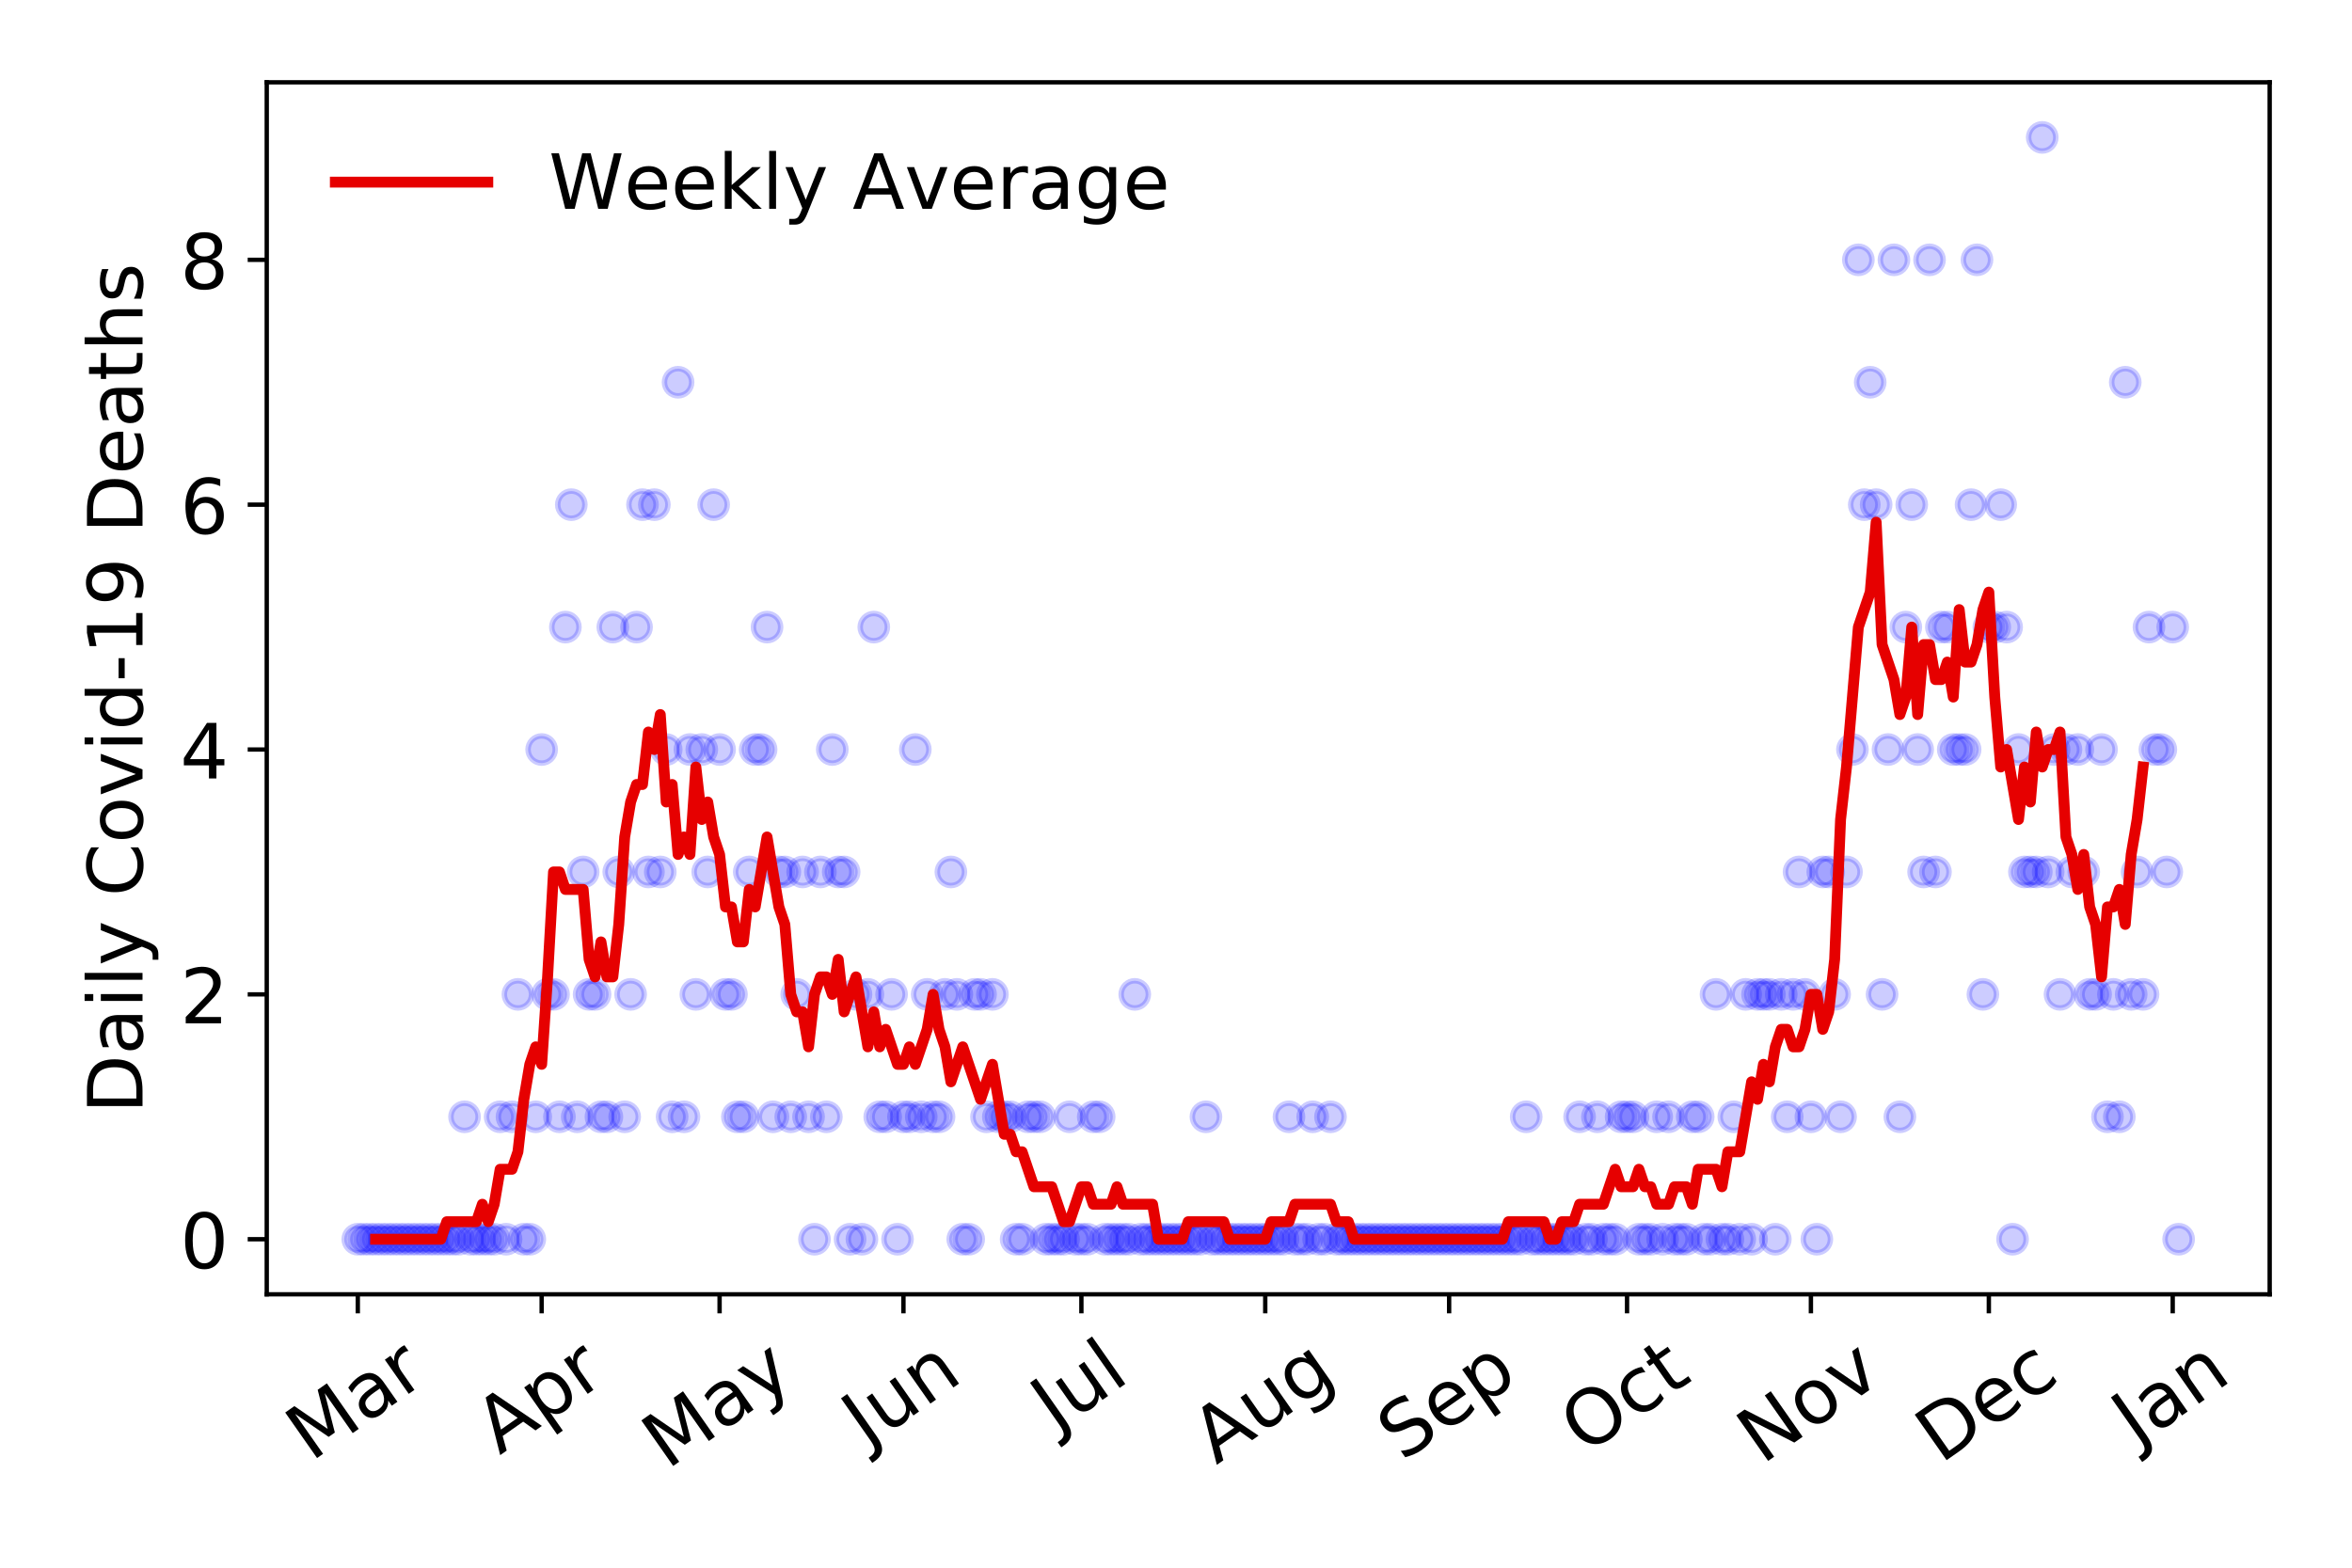 <?xml version="1.0" encoding="utf-8" standalone="no"?>
<!DOCTYPE svg PUBLIC "-//W3C//DTD SVG 1.1//EN"
  "http://www.w3.org/Graphics/SVG/1.1/DTD/svg11.dtd">
<!-- Created with matplotlib (https://matplotlib.org/) -->
<svg height="288pt" version="1.1" viewBox="0 0 432 288" width="432pt" xmlns="http://www.w3.org/2000/svg" xmlns:xlink="http://www.w3.org/1999/xlink">
 <defs>
  <style type="text/css">
*{stroke-linecap:butt;stroke-linejoin:round;}
  </style>
 </defs>
 <g id="figure_1">
  <g id="patch_1">
   <path d="M 0 288 
L 432 288 
L 432 0 
L 0 0 
z
" style="fill:#ffffff;"/>
  </g>
  <g id="axes_1">
   <g id="patch_2">
    <path d="M 48.995 237.778 
L 416.88 237.778 
L 416.88 15.12 
L 48.995 15.12 
z
" style="fill:#ffffff;"/>
   </g>
   <g id="matplotlib.axis_1">
    <g id="xtick_1">
     <g id="line2d_1">
      <defs>
       <path d="M 0 0 
L 0 3.5 
" id="m502882a8b6" style="stroke:#000000;stroke-width:0.8;"/>
      </defs>
      <g>
       <use style="stroke:#000000;stroke-width:0.8;" x="65.717" xlink:href="#m502882a8b6" y="237.778"/>
      </g>
     </g>
     <g id="text_1">
      <!-- Mar -->
      <defs>
       <path d="M 9.812 72.906 
L 24.516 72.906 
L 43.109 23.297 
L 61.812 72.906 
L 76.516 72.906 
L 76.516 0 
L 66.891 0 
L 66.891 64.016 
L 48.094 14.016 
L 38.188 14.016 
L 19.391 64.016 
L 19.391 0 
L 9.812 0 
z
" id="DejaVuSans-77"/>
       <path d="M 34.281 27.484 
Q 23.391 27.484 19.188 25 
Q 14.984 22.516 14.984 16.5 
Q 14.984 11.719 18.141 8.906 
Q 21.297 6.109 26.703 6.109 
Q 34.188 6.109 38.703 11.406 
Q 43.219 16.703 43.219 25.484 
L 43.219 27.484 
z
M 52.203 31.203 
L 52.203 0 
L 43.219 0 
L 43.219 8.297 
Q 40.141 3.328 35.547 0.953 
Q 30.953 -1.422 24.312 -1.422 
Q 15.922 -1.422 10.953 3.297 
Q 6 8.016 6 15.922 
Q 6 25.141 12.172 29.828 
Q 18.359 34.516 30.609 34.516 
L 43.219 34.516 
L 43.219 35.406 
Q 43.219 41.609 39.141 45 
Q 35.062 48.391 27.688 48.391 
Q 23 48.391 18.547 47.266 
Q 14.109 46.141 10.016 43.891 
L 10.016 52.203 
Q 14.938 54.109 19.578 55.047 
Q 24.219 56 28.609 56 
Q 40.484 56 46.344 49.844 
Q 52.203 43.703 52.203 31.203 
z
" id="DejaVuSans-97"/>
       <path d="M 41.109 46.297 
Q 39.594 47.172 37.812 47.578 
Q 36.031 48 33.891 48 
Q 26.266 48 22.188 43.047 
Q 18.109 38.094 18.109 28.812 
L 18.109 0 
L 9.078 0 
L 9.078 54.688 
L 18.109 54.688 
L 18.109 46.188 
Q 20.953 51.172 25.484 53.578 
Q 30.031 56 36.531 56 
Q 37.453 56 38.578 55.875 
Q 39.703 55.766 41.062 55.516 
z
" id="DejaVuSans-114"/>
      </defs>
      <g transform="translate(57.114 268.643)rotate(-35)scale(0.14 -0.14)">
       <use xlink:href="#DejaVuSans-77"/>
       <use x="86.279" xlink:href="#DejaVuSans-97"/>
       <use x="147.559" xlink:href="#DejaVuSans-114"/>
      </g>
     </g>
    </g>
    <g id="xtick_2">
     <g id="line2d_2">
      <g>
       <use style="stroke:#000000;stroke-width:0.8;" x="99.488" xlink:href="#m502882a8b6" y="237.778"/>
      </g>
     </g>
     <g id="text_2">
      <!-- Apr -->
      <defs>
       <path d="M 34.188 63.188 
L 20.797 26.906 
L 47.609 26.906 
z
M 28.609 72.906 
L 39.797 72.906 
L 67.578 0 
L 57.328 0 
L 50.688 18.703 
L 17.828 18.703 
L 11.188 0 
L 0.781 0 
z
" id="DejaVuSans-65"/>
       <path d="M 18.109 8.203 
L 18.109 -20.797 
L 9.078 -20.797 
L 9.078 54.688 
L 18.109 54.688 
L 18.109 46.391 
Q 20.953 51.266 25.266 53.625 
Q 29.594 56 35.594 56 
Q 45.562 56 51.781 48.094 
Q 58.016 40.188 58.016 27.297 
Q 58.016 14.406 51.781 6.484 
Q 45.562 -1.422 35.594 -1.422 
Q 29.594 -1.422 25.266 0.953 
Q 20.953 3.328 18.109 8.203 
z
M 48.688 27.297 
Q 48.688 37.203 44.609 42.844 
Q 40.531 48.484 33.406 48.484 
Q 26.266 48.484 22.188 42.844 
Q 18.109 37.203 18.109 27.297 
Q 18.109 17.391 22.188 11.75 
Q 26.266 6.109 33.406 6.109 
Q 40.531 6.109 44.609 11.75 
Q 48.688 17.391 48.688 27.297 
z
" id="DejaVuSans-112"/>
      </defs>
      <g transform="translate(91.784 267.384)rotate(-35)scale(0.14 -0.14)">
       <use xlink:href="#DejaVuSans-65"/>
       <use x="68.408" xlink:href="#DejaVuSans-112"/>
       <use x="131.885" xlink:href="#DejaVuSans-114"/>
      </g>
     </g>
    </g>
    <g id="xtick_3">
     <g id="line2d_3">
      <g>
       <use style="stroke:#000000;stroke-width:0.8;" x="132.169" xlink:href="#m502882a8b6" y="237.778"/>
      </g>
     </g>
     <g id="text_3">
      <!-- May -->
      <defs>
       <path d="M 32.172 -5.078 
Q 28.375 -14.844 24.75 -17.812 
Q 21.141 -20.797 15.094 -20.797 
L 7.906 -20.797 
L 7.906 -13.281 
L 13.188 -13.281 
Q 16.891 -13.281 18.938 -11.516 
Q 21 -9.766 23.484 -3.219 
L 25.094 0.875 
L 2.984 54.688 
L 12.5 54.688 
L 29.594 11.922 
L 46.688 54.688 
L 56.203 54.688 
z
" id="DejaVuSans-121"/>
      </defs>
      <g transform="translate(122.53 270.094)rotate(-35)scale(0.14 -0.14)">
       <use xlink:href="#DejaVuSans-77"/>
       <use x="86.279" xlink:href="#DejaVuSans-97"/>
       <use x="147.559" xlink:href="#DejaVuSans-121"/>
      </g>
     </g>
    </g>
    <g id="xtick_4">
     <g id="line2d_4">
      <g>
       <use style="stroke:#000000;stroke-width:0.8;" x="165.94" xlink:href="#m502882a8b6" y="237.778"/>
      </g>
     </g>
     <g id="text_4">
      <!-- Jun -->
      <defs>
       <path d="M 9.812 72.906 
L 19.672 72.906 
L 19.672 5.078 
Q 19.672 -8.109 14.672 -14.062 
Q 9.672 -20.016 -1.422 -20.016 
L -5.172 -20.016 
L -5.172 -11.719 
L -2.094 -11.719 
Q 4.438 -11.719 7.125 -8.047 
Q 9.812 -4.391 9.812 5.078 
z
" id="DejaVuSans-74"/>
       <path d="M 8.5 21.578 
L 8.5 54.688 
L 17.484 54.688 
L 17.484 21.922 
Q 17.484 14.156 20.5 10.266 
Q 23.531 6.391 29.594 6.391 
Q 36.859 6.391 41.078 11.031 
Q 45.312 15.672 45.312 23.688 
L 45.312 54.688 
L 54.297 54.688 
L 54.297 0 
L 45.312 0 
L 45.312 8.406 
Q 42.047 3.422 37.719 1 
Q 33.406 -1.422 27.688 -1.422 
Q 18.266 -1.422 13.375 4.438 
Q 8.5 10.297 8.5 21.578 
z
M 31.109 56 
z
" id="DejaVuSans-117"/>
       <path d="M 54.891 33.016 
L 54.891 0 
L 45.906 0 
L 45.906 32.719 
Q 45.906 40.484 42.875 44.328 
Q 39.844 48.188 33.797 48.188 
Q 26.516 48.188 22.312 43.547 
Q 18.109 38.922 18.109 30.906 
L 18.109 0 
L 9.078 0 
L 9.078 54.688 
L 18.109 54.688 
L 18.109 46.188 
Q 21.344 51.125 25.703 53.562 
Q 30.078 56 35.797 56 
Q 45.219 56 50.047 50.172 
Q 54.891 44.344 54.891 33.016 
z
" id="DejaVuSans-110"/>
      </defs>
      <g transform="translate(159.197 266.039)rotate(-35)scale(0.14 -0.14)">
       <use xlink:href="#DejaVuSans-74"/>
       <use x="29.492" xlink:href="#DejaVuSans-117"/>
       <use x="92.871" xlink:href="#DejaVuSans-110"/>
      </g>
     </g>
    </g>
    <g id="xtick_5">
     <g id="line2d_5">
      <g>
       <use style="stroke:#000000;stroke-width:0.8;" x="198.622" xlink:href="#m502882a8b6" y="237.778"/>
      </g>
     </g>
     <g id="text_5">
      <!-- Jul -->
      <defs>
       <path d="M 9.422 75.984 
L 18.406 75.984 
L 18.406 0 
L 9.422 0 
z
" id="DejaVuSans-108"/>
      </defs>
      <g transform="translate(193.919 263.181)rotate(-35)scale(0.14 -0.14)">
       <use xlink:href="#DejaVuSans-74"/>
       <use x="29.492" xlink:href="#DejaVuSans-117"/>
       <use x="92.871" xlink:href="#DejaVuSans-108"/>
      </g>
     </g>
    </g>
    <g id="xtick_6">
     <g id="line2d_6">
      <g>
       <use style="stroke:#000000;stroke-width:0.8;" x="232.393" xlink:href="#m502882a8b6" y="237.778"/>
      </g>
     </g>
     <g id="text_6">
      <!-- Aug -->
      <defs>
       <path d="M 45.406 27.984 
Q 45.406 37.75 41.375 43.109 
Q 37.359 48.484 30.078 48.484 
Q 22.859 48.484 18.828 43.109 
Q 14.797 37.75 14.797 27.984 
Q 14.797 18.266 18.828 12.891 
Q 22.859 7.516 30.078 7.516 
Q 37.359 7.516 41.375 12.891 
Q 45.406 18.266 45.406 27.984 
z
M 54.391 6.781 
Q 54.391 -7.172 48.188 -13.984 
Q 42 -20.797 29.203 -20.797 
Q 24.469 -20.797 20.266 -20.094 
Q 16.062 -19.391 12.109 -17.922 
L 12.109 -9.188 
Q 16.062 -11.328 19.922 -12.344 
Q 23.781 -13.375 27.781 -13.375 
Q 36.625 -13.375 41.016 -8.766 
Q 45.406 -4.156 45.406 5.172 
L 45.406 9.625 
Q 42.625 4.781 38.281 2.391 
Q 33.938 0 27.875 0 
Q 17.828 0 11.672 7.656 
Q 5.516 15.328 5.516 27.984 
Q 5.516 40.672 11.672 48.328 
Q 17.828 56 27.875 56 
Q 33.938 56 38.281 53.609 
Q 42.625 51.219 45.406 46.391 
L 45.406 54.688 
L 54.391 54.688 
z
" id="DejaVuSans-103"/>
      </defs>
      <g transform="translate(223.412 269.172)rotate(-35)scale(0.14 -0.14)">
       <use xlink:href="#DejaVuSans-65"/>
       <use x="68.408" xlink:href="#DejaVuSans-117"/>
       <use x="131.787" xlink:href="#DejaVuSans-103"/>
      </g>
     </g>
    </g>
    <g id="xtick_7">
     <g id="line2d_7">
      <g>
       <use style="stroke:#000000;stroke-width:0.8;" x="266.164" xlink:href="#m502882a8b6" y="237.778"/>
      </g>
     </g>
     <g id="text_7">
      <!-- Sep -->
      <defs>
       <path d="M 53.516 70.516 
L 53.516 60.891 
Q 47.906 63.578 42.922 64.891 
Q 37.938 66.219 33.297 66.219 
Q 25.25 66.219 20.875 63.094 
Q 16.5 59.969 16.5 54.203 
Q 16.5 49.359 19.406 46.891 
Q 22.312 44.438 30.422 42.922 
L 36.375 41.703 
Q 47.406 39.594 52.656 34.297 
Q 57.906 29 57.906 20.125 
Q 57.906 9.516 50.797 4.047 
Q 43.703 -1.422 29.984 -1.422 
Q 24.812 -1.422 18.969 -0.25 
Q 13.141 0.922 6.891 3.219 
L 6.891 13.375 
Q 12.891 10.016 18.656 8.297 
Q 24.422 6.594 29.984 6.594 
Q 38.422 6.594 43.016 9.906 
Q 47.609 13.234 47.609 19.391 
Q 47.609 24.75 44.312 27.781 
Q 41.016 30.812 33.5 32.328 
L 27.484 33.5 
Q 16.453 35.688 11.516 40.375 
Q 6.594 45.062 6.594 53.422 
Q 6.594 63.094 13.406 68.656 
Q 20.219 74.219 32.172 74.219 
Q 37.312 74.219 42.625 73.281 
Q 47.953 72.359 53.516 70.516 
z
" id="DejaVuSans-83"/>
       <path d="M 56.203 29.594 
L 56.203 25.203 
L 14.891 25.203 
Q 15.484 15.922 20.484 11.062 
Q 25.484 6.203 34.422 6.203 
Q 39.594 6.203 44.453 7.469 
Q 49.312 8.734 54.109 11.281 
L 54.109 2.781 
Q 49.266 0.734 44.188 -0.344 
Q 39.109 -1.422 33.891 -1.422 
Q 20.797 -1.422 13.156 6.188 
Q 5.516 13.812 5.516 26.812 
Q 5.516 40.234 12.766 48.109 
Q 20.016 56 32.328 56 
Q 43.359 56 49.781 48.891 
Q 56.203 41.797 56.203 29.594 
z
M 47.219 32.234 
Q 47.125 39.594 43.094 43.984 
Q 39.062 48.391 32.422 48.391 
Q 24.906 48.391 20.391 44.141 
Q 15.875 39.891 15.188 32.172 
z
" id="DejaVuSans-101"/>
      </defs>
      <g transform="translate(257.571 268.629)rotate(-35)scale(0.14 -0.14)">
       <use xlink:href="#DejaVuSans-83"/>
       <use x="63.477" xlink:href="#DejaVuSans-101"/>
       <use x="125" xlink:href="#DejaVuSans-112"/>
      </g>
     </g>
    </g>
    <g id="xtick_8">
     <g id="line2d_8">
      <g>
       <use style="stroke:#000000;stroke-width:0.8;" x="298.845" xlink:href="#m502882a8b6" y="237.778"/>
      </g>
     </g>
     <g id="text_8">
      <!-- Oct -->
      <defs>
       <path d="M 39.406 66.219 
Q 28.656 66.219 22.328 58.203 
Q 16.016 50.203 16.016 36.375 
Q 16.016 22.609 22.328 14.594 
Q 28.656 6.594 39.406 6.594 
Q 50.141 6.594 56.422 14.594 
Q 62.703 22.609 62.703 36.375 
Q 62.703 50.203 56.422 58.203 
Q 50.141 66.219 39.406 66.219 
z
M 39.406 74.219 
Q 54.734 74.219 63.906 63.938 
Q 73.094 53.656 73.094 36.375 
Q 73.094 19.141 63.906 8.859 
Q 54.734 -1.422 39.406 -1.422 
Q 24.031 -1.422 14.812 8.828 
Q 5.609 19.094 5.609 36.375 
Q 5.609 53.656 14.812 63.938 
Q 24.031 74.219 39.406 74.219 
z
" id="DejaVuSans-79"/>
       <path d="M 48.781 52.594 
L 48.781 44.188 
Q 44.969 46.297 41.141 47.344 
Q 37.312 48.391 33.406 48.391 
Q 24.656 48.391 19.812 42.844 
Q 14.984 37.312 14.984 27.297 
Q 14.984 17.281 19.812 11.734 
Q 24.656 6.203 33.406 6.203 
Q 37.312 6.203 41.141 7.25 
Q 44.969 8.297 48.781 10.406 
L 48.781 2.094 
Q 45.016 0.344 40.984 -0.531 
Q 36.969 -1.422 32.422 -1.422 
Q 20.062 -1.422 12.781 6.344 
Q 5.516 14.109 5.516 27.297 
Q 5.516 40.672 12.859 48.328 
Q 20.219 56 33.016 56 
Q 37.156 56 41.109 55.141 
Q 45.062 54.297 48.781 52.594 
z
" id="DejaVuSans-99"/>
       <path d="M 18.312 70.219 
L 18.312 54.688 
L 36.812 54.688 
L 36.812 47.703 
L 18.312 47.703 
L 18.312 18.016 
Q 18.312 11.328 20.141 9.422 
Q 21.969 7.516 27.594 7.516 
L 36.812 7.516 
L 36.812 0 
L 27.594 0 
Q 17.188 0 13.234 3.875 
Q 9.281 7.766 9.281 18.016 
L 9.281 47.703 
L 2.688 47.703 
L 2.688 54.688 
L 9.281 54.688 
L 9.281 70.219 
z
" id="DejaVuSans-116"/>
      </defs>
      <g transform="translate(291.146 267.377)rotate(-35)scale(0.14 -0.14)">
       <use xlink:href="#DejaVuSans-79"/>
       <use x="78.711" xlink:href="#DejaVuSans-99"/>
       <use x="133.691" xlink:href="#DejaVuSans-116"/>
      </g>
     </g>
    </g>
    <g id="xtick_9">
     <g id="line2d_9">
      <g>
       <use style="stroke:#000000;stroke-width:0.8;" x="332.616" xlink:href="#m502882a8b6" y="237.778"/>
      </g>
     </g>
     <g id="text_9">
      <!-- Nov -->
      <defs>
       <path d="M 9.812 72.906 
L 23.094 72.906 
L 55.422 11.922 
L 55.422 72.906 
L 64.984 72.906 
L 64.984 0 
L 51.703 0 
L 19.391 60.984 
L 19.391 0 
L 9.812 0 
z
" id="DejaVuSans-78"/>
       <path d="M 30.609 48.391 
Q 23.391 48.391 19.188 42.75 
Q 14.984 37.109 14.984 27.297 
Q 14.984 17.484 19.156 11.844 
Q 23.344 6.203 30.609 6.203 
Q 37.797 6.203 41.984 11.859 
Q 46.188 17.531 46.188 27.297 
Q 46.188 37.016 41.984 42.703 
Q 37.797 48.391 30.609 48.391 
z
M 30.609 56 
Q 42.328 56 49.016 48.375 
Q 55.719 40.766 55.719 27.297 
Q 55.719 13.875 49.016 6.219 
Q 42.328 -1.422 30.609 -1.422 
Q 18.844 -1.422 12.172 6.219 
Q 5.516 13.875 5.516 27.297 
Q 5.516 40.766 12.172 48.375 
Q 18.844 56 30.609 56 
z
" id="DejaVuSans-111"/>
       <path d="M 2.984 54.688 
L 12.5 54.688 
L 29.594 8.797 
L 46.688 54.688 
L 56.203 54.688 
L 35.688 0 
L 23.484 0 
z
" id="DejaVuSans-118"/>
      </defs>
      <g transform="translate(323.64 269.166)rotate(-35)scale(0.14 -0.14)">
       <use xlink:href="#DejaVuSans-78"/>
       <use x="74.805" xlink:href="#DejaVuSans-111"/>
       <use x="135.986" xlink:href="#DejaVuSans-118"/>
      </g>
     </g>
    </g>
    <g id="xtick_10">
     <g id="line2d_10">
      <g>
       <use style="stroke:#000000;stroke-width:0.8;" x="365.298" xlink:href="#m502882a8b6" y="237.778"/>
      </g>
     </g>
     <g id="text_10">
      <!-- Dec -->
      <defs>
       <path d="M 19.672 64.797 
L 19.672 8.109 
L 31.594 8.109 
Q 46.688 8.109 53.688 14.938 
Q 60.688 21.781 60.688 36.531 
Q 60.688 51.172 53.688 57.984 
Q 46.688 64.797 31.594 64.797 
z
M 9.812 72.906 
L 30.078 72.906 
Q 51.266 72.906 61.172 64.094 
Q 71.094 55.281 71.094 36.531 
Q 71.094 17.672 61.125 8.828 
Q 51.172 0 30.078 0 
L 9.812 0 
z
" id="DejaVuSans-68"/>
      </defs>
      <g transform="translate(356.417 269.032)rotate(-35)scale(0.14 -0.14)">
       <use xlink:href="#DejaVuSans-68"/>
       <use x="77.002" xlink:href="#DejaVuSans-101"/>
       <use x="138.525" xlink:href="#DejaVuSans-99"/>
      </g>
     </g>
    </g>
    <g id="xtick_11">
     <g id="line2d_11">
      <g>
       <use style="stroke:#000000;stroke-width:0.8;" x="399.069" xlink:href="#m502882a8b6" y="237.778"/>
      </g>
     </g>
     <g id="text_11">
      <!-- Jan -->
      <g transform="translate(392.445 265.871)rotate(-35)scale(0.14 -0.14)">
       <use xlink:href="#DejaVuSans-74"/>
       <use x="29.492" xlink:href="#DejaVuSans-97"/>
       <use x="90.771" xlink:href="#DejaVuSans-110"/>
      </g>
     </g>
    </g>
   </g>
   <g id="matplotlib.axis_2">
    <g id="ytick_1">
     <g id="line2d_12">
      <defs>
       <path d="M 0 0 
L -3.5 0 
" id="mc99707c79e" style="stroke:#000000;stroke-width:0.8;"/>
      </defs>
      <g>
       <use style="stroke:#000000;stroke-width:0.8;" x="48.995" xlink:href="#mc99707c79e" y="227.657"/>
      </g>
     </g>
     <g id="text_12">
      <!-- 0 -->
      <defs>
       <path d="M 31.781 66.406 
Q 24.172 66.406 20.328 58.906 
Q 16.5 51.422 16.5 36.375 
Q 16.5 21.391 20.328 13.891 
Q 24.172 6.391 31.781 6.391 
Q 39.453 6.391 43.281 13.891 
Q 47.125 21.391 47.125 36.375 
Q 47.125 51.422 43.281 58.906 
Q 39.453 66.406 31.781 66.406 
z
M 31.781 74.219 
Q 44.047 74.219 50.516 64.516 
Q 56.984 54.828 56.984 36.375 
Q 56.984 17.969 50.516 8.266 
Q 44.047 -1.422 31.781 -1.422 
Q 19.531 -1.422 13.062 8.266 
Q 6.594 17.969 6.594 36.375 
Q 6.594 54.828 13.062 64.516 
Q 19.531 74.219 31.781 74.219 
z
" id="DejaVuSans-48"/>
      </defs>
      <g transform="translate(33.087 232.976)scale(0.14 -0.14)">
       <use xlink:href="#DejaVuSans-48"/>
      </g>
     </g>
    </g>
    <g id="ytick_2">
     <g id="line2d_13">
      <g>
       <use style="stroke:#000000;stroke-width:0.8;" x="48.995" xlink:href="#mc99707c79e" y="182.676"/>
      </g>
     </g>
     <g id="text_13">
      <!-- 2 -->
      <defs>
       <path d="M 19.188 8.297 
L 53.609 8.297 
L 53.609 0 
L 7.328 0 
L 7.328 8.297 
Q 12.938 14.109 22.625 23.891 
Q 32.328 33.688 34.812 36.531 
Q 39.547 41.844 41.422 45.531 
Q 43.312 49.219 43.312 52.781 
Q 43.312 58.594 39.234 62.25 
Q 35.156 65.922 28.609 65.922 
Q 23.969 65.922 18.812 64.312 
Q 13.672 62.703 7.812 59.422 
L 7.812 69.391 
Q 13.766 71.781 18.938 73 
Q 24.125 74.219 28.422 74.219 
Q 39.75 74.219 46.484 68.547 
Q 53.219 62.891 53.219 53.422 
Q 53.219 48.922 51.531 44.891 
Q 49.859 40.875 45.406 35.406 
Q 44.188 33.984 37.641 27.219 
Q 31.109 20.453 19.188 8.297 
z
" id="DejaVuSans-50"/>
      </defs>
      <g transform="translate(33.087 187.995)scale(0.14 -0.14)">
       <use xlink:href="#DejaVuSans-50"/>
      </g>
     </g>
    </g>
    <g id="ytick_3">
     <g id="line2d_14">
      <g>
       <use style="stroke:#000000;stroke-width:0.8;" x="48.995" xlink:href="#mc99707c79e" y="137.694"/>
      </g>
     </g>
     <g id="text_14">
      <!-- 4 -->
      <defs>
       <path d="M 37.797 64.312 
L 12.891 25.391 
L 37.797 25.391 
z
M 35.203 72.906 
L 47.609 72.906 
L 47.609 25.391 
L 58.016 25.391 
L 58.016 17.188 
L 47.609 17.188 
L 47.609 0 
L 37.797 0 
L 37.797 17.188 
L 4.891 17.188 
L 4.891 26.703 
z
" id="DejaVuSans-52"/>
      </defs>
      <g transform="translate(33.087 143.013)scale(0.14 -0.14)">
       <use xlink:href="#DejaVuSans-52"/>
      </g>
     </g>
    </g>
    <g id="ytick_4">
     <g id="line2d_15">
      <g>
       <use style="stroke:#000000;stroke-width:0.8;" x="48.995" xlink:href="#mc99707c79e" y="92.713"/>
      </g>
     </g>
     <g id="text_15">
      <!-- 6 -->
      <defs>
       <path d="M 33.016 40.375 
Q 26.375 40.375 22.484 35.828 
Q 18.609 31.297 18.609 23.391 
Q 18.609 15.531 22.484 10.953 
Q 26.375 6.391 33.016 6.391 
Q 39.656 6.391 43.531 10.953 
Q 47.406 15.531 47.406 23.391 
Q 47.406 31.297 43.531 35.828 
Q 39.656 40.375 33.016 40.375 
z
M 52.594 71.297 
L 52.594 62.312 
Q 48.875 64.062 45.094 64.984 
Q 41.312 65.922 37.594 65.922 
Q 27.828 65.922 22.672 59.328 
Q 17.531 52.734 16.797 39.406 
Q 19.672 43.656 24.016 45.922 
Q 28.375 48.188 33.594 48.188 
Q 44.578 48.188 50.953 41.516 
Q 57.328 34.859 57.328 23.391 
Q 57.328 12.156 50.688 5.359 
Q 44.047 -1.422 33.016 -1.422 
Q 20.359 -1.422 13.672 8.266 
Q 6.984 17.969 6.984 36.375 
Q 6.984 53.656 15.188 63.938 
Q 23.391 74.219 37.203 74.219 
Q 40.922 74.219 44.703 73.484 
Q 48.484 72.75 52.594 71.297 
z
" id="DejaVuSans-54"/>
      </defs>
      <g transform="translate(33.087 98.032)scale(0.14 -0.14)">
       <use xlink:href="#DejaVuSans-54"/>
      </g>
     </g>
    </g>
    <g id="ytick_5">
     <g id="line2d_16">
      <g>
       <use style="stroke:#000000;stroke-width:0.8;" x="48.995" xlink:href="#mc99707c79e" y="47.732"/>
      </g>
     </g>
     <g id="text_16">
      <!-- 8 -->
      <defs>
       <path d="M 31.781 34.625 
Q 24.75 34.625 20.719 30.859 
Q 16.703 27.094 16.703 20.516 
Q 16.703 13.922 20.719 10.156 
Q 24.75 6.391 31.781 6.391 
Q 38.812 6.391 42.859 10.172 
Q 46.922 13.969 46.922 20.516 
Q 46.922 27.094 42.891 30.859 
Q 38.875 34.625 31.781 34.625 
z
M 21.922 38.812 
Q 15.578 40.375 12.031 44.719 
Q 8.5 49.078 8.5 55.328 
Q 8.5 64.062 14.719 69.141 
Q 20.953 74.219 31.781 74.219 
Q 42.672 74.219 48.875 69.141 
Q 55.078 64.062 55.078 55.328 
Q 55.078 49.078 51.531 44.719 
Q 48 40.375 41.703 38.812 
Q 48.828 37.156 52.797 32.312 
Q 56.781 27.484 56.781 20.516 
Q 56.781 9.906 50.312 4.234 
Q 43.844 -1.422 31.781 -1.422 
Q 19.734 -1.422 13.25 4.234 
Q 6.781 9.906 6.781 20.516 
Q 6.781 27.484 10.781 32.312 
Q 14.797 37.156 21.922 38.812 
z
M 18.312 54.391 
Q 18.312 48.734 21.844 45.562 
Q 25.391 42.391 31.781 42.391 
Q 38.141 42.391 41.719 45.562 
Q 45.312 48.734 45.312 54.391 
Q 45.312 60.062 41.719 63.234 
Q 38.141 66.406 31.781 66.406 
Q 25.391 66.406 21.844 63.234 
Q 18.312 60.062 18.312 54.391 
z
" id="DejaVuSans-56"/>
      </defs>
      <g transform="translate(33.087 53.05)scale(0.14 -0.14)">
       <use xlink:href="#DejaVuSans-56"/>
      </g>
     </g>
    </g>
    <g id="text_17">
     <!-- Daily Covid-19 Deaths -->
     <defs>
      <path d="M 9.422 54.688 
L 18.406 54.688 
L 18.406 0 
L 9.422 0 
z
M 9.422 75.984 
L 18.406 75.984 
L 18.406 64.594 
L 9.422 64.594 
z
" id="DejaVuSans-105"/>
      <path id="DejaVuSans-32"/>
      <path d="M 64.406 67.281 
L 64.406 56.891 
Q 59.422 61.531 53.781 63.812 
Q 48.141 66.109 41.797 66.109 
Q 29.297 66.109 22.656 58.469 
Q 16.016 50.828 16.016 36.375 
Q 16.016 21.969 22.656 14.328 
Q 29.297 6.688 41.797 6.688 
Q 48.141 6.688 53.781 8.984 
Q 59.422 11.281 64.406 15.922 
L 64.406 5.609 
Q 59.234 2.094 53.438 0.328 
Q 47.656 -1.422 41.219 -1.422 
Q 24.656 -1.422 15.125 8.703 
Q 5.609 18.844 5.609 36.375 
Q 5.609 53.953 15.125 64.078 
Q 24.656 74.219 41.219 74.219 
Q 47.75 74.219 53.531 72.484 
Q 59.328 70.75 64.406 67.281 
z
" id="DejaVuSans-67"/>
      <path d="M 45.406 46.391 
L 45.406 75.984 
L 54.391 75.984 
L 54.391 0 
L 45.406 0 
L 45.406 8.203 
Q 42.578 3.328 38.25 0.953 
Q 33.938 -1.422 27.875 -1.422 
Q 17.969 -1.422 11.734 6.484 
Q 5.516 14.406 5.516 27.297 
Q 5.516 40.188 11.734 48.094 
Q 17.969 56 27.875 56 
Q 33.938 56 38.25 53.625 
Q 42.578 51.266 45.406 46.391 
z
M 14.797 27.297 
Q 14.797 17.391 18.875 11.75 
Q 22.953 6.109 30.078 6.109 
Q 37.203 6.109 41.297 11.75 
Q 45.406 17.391 45.406 27.297 
Q 45.406 37.203 41.297 42.844 
Q 37.203 48.484 30.078 48.484 
Q 22.953 48.484 18.875 42.844 
Q 14.797 37.203 14.797 27.297 
z
" id="DejaVuSans-100"/>
      <path d="M 4.891 31.391 
L 31.203 31.391 
L 31.203 23.391 
L 4.891 23.391 
z
" id="DejaVuSans-45"/>
      <path d="M 12.406 8.297 
L 28.516 8.297 
L 28.516 63.922 
L 10.984 60.406 
L 10.984 69.391 
L 28.422 72.906 
L 38.281 72.906 
L 38.281 8.297 
L 54.391 8.297 
L 54.391 0 
L 12.406 0 
z
" id="DejaVuSans-49"/>
      <path d="M 10.984 1.516 
L 10.984 10.5 
Q 14.703 8.734 18.5 7.812 
Q 22.312 6.891 25.984 6.891 
Q 35.75 6.891 40.891 13.453 
Q 46.047 20.016 46.781 33.406 
Q 43.953 29.203 39.594 26.953 
Q 35.25 24.703 29.984 24.703 
Q 19.047 24.703 12.672 31.312 
Q 6.297 37.938 6.297 49.422 
Q 6.297 60.641 12.938 67.422 
Q 19.578 74.219 30.609 74.219 
Q 43.266 74.219 49.922 64.516 
Q 56.594 54.828 56.594 36.375 
Q 56.594 19.141 48.406 8.859 
Q 40.234 -1.422 26.422 -1.422 
Q 22.703 -1.422 18.891 -0.688 
Q 15.094 0.047 10.984 1.516 
z
M 30.609 32.422 
Q 37.25 32.422 41.125 36.953 
Q 45.016 41.5 45.016 49.422 
Q 45.016 57.281 41.125 61.844 
Q 37.25 66.406 30.609 66.406 
Q 23.969 66.406 20.094 61.844 
Q 16.219 57.281 16.219 49.422 
Q 16.219 41.5 20.094 36.953 
Q 23.969 32.422 30.609 32.422 
z
" id="DejaVuSans-57"/>
      <path d="M 54.891 33.016 
L 54.891 0 
L 45.906 0 
L 45.906 32.719 
Q 45.906 40.484 42.875 44.328 
Q 39.844 48.188 33.797 48.188 
Q 26.516 48.188 22.312 43.547 
Q 18.109 38.922 18.109 30.906 
L 18.109 0 
L 9.078 0 
L 9.078 75.984 
L 18.109 75.984 
L 18.109 46.188 
Q 21.344 51.125 25.703 53.562 
Q 30.078 56 35.797 56 
Q 45.219 56 50.047 50.172 
Q 54.891 44.344 54.891 33.016 
z
" id="DejaVuSans-104"/>
      <path d="M 44.281 53.078 
L 44.281 44.578 
Q 40.484 46.531 36.375 47.5 
Q 32.281 48.484 27.875 48.484 
Q 21.188 48.484 17.844 46.438 
Q 14.5 44.391 14.5 40.281 
Q 14.5 37.156 16.891 35.375 
Q 19.281 33.594 26.516 31.984 
L 29.594 31.297 
Q 39.156 29.25 43.188 25.516 
Q 47.219 21.781 47.219 15.094 
Q 47.219 7.469 41.188 3.016 
Q 35.156 -1.422 24.609 -1.422 
Q 20.219 -1.422 15.453 -0.562 
Q 10.688 0.297 5.422 2 
L 5.422 11.281 
Q 10.406 8.688 15.234 7.391 
Q 20.062 6.109 24.812 6.109 
Q 31.156 6.109 34.562 8.281 
Q 37.984 10.453 37.984 14.406 
Q 37.984 18.062 35.516 20.016 
Q 33.062 21.969 24.703 23.781 
L 21.578 24.516 
Q 13.234 26.266 9.516 29.906 
Q 5.812 33.547 5.812 39.891 
Q 5.812 47.609 11.281 51.797 
Q 16.75 56 26.812 56 
Q 31.781 56 36.172 55.266 
Q 40.578 54.547 44.281 53.078 
z
" id="DejaVuSans-115"/>
     </defs>
     <g transform="translate(26.176 204.56)rotate(-90)scale(0.14 -0.14)">
      <use xlink:href="#DejaVuSans-68"/>
      <use x="77.002" xlink:href="#DejaVuSans-97"/>
      <use x="138.281" xlink:href="#DejaVuSans-105"/>
      <use x="166.064" xlink:href="#DejaVuSans-108"/>
      <use x="193.848" xlink:href="#DejaVuSans-121"/>
      <use x="253.027" xlink:href="#DejaVuSans-32"/>
      <use x="284.814" xlink:href="#DejaVuSans-67"/>
      <use x="354.639" xlink:href="#DejaVuSans-111"/>
      <use x="415.82" xlink:href="#DejaVuSans-118"/>
      <use x="475" xlink:href="#DejaVuSans-105"/>
      <use x="502.783" xlink:href="#DejaVuSans-100"/>
      <use x="566.26" xlink:href="#DejaVuSans-45"/>
      <use x="602.344" xlink:href="#DejaVuSans-49"/>
      <use x="665.967" xlink:href="#DejaVuSans-57"/>
      <use x="729.59" xlink:href="#DejaVuSans-32"/>
      <use x="761.377" xlink:href="#DejaVuSans-68"/>
      <use x="838.379" xlink:href="#DejaVuSans-101"/>
      <use x="899.902" xlink:href="#DejaVuSans-97"/>
      <use x="961.182" xlink:href="#DejaVuSans-116"/>
      <use x="1000.391" xlink:href="#DejaVuSans-104"/>
      <use x="1063.77" xlink:href="#DejaVuSans-115"/>
     </g>
    </g>
   </g>
   <g id="line2d_17">
    <defs>
     <path d="M 0 2.5 
C 0.663 2.5 1.299 2.237 1.768 1.768 
C 2.237 1.299 2.5 0.663 2.5 0 
C 2.5 -0.663 2.237 -1.299 1.768 -1.768 
C 1.299 -2.237 0.663 -2.5 0 -2.5 
C -0.663 -2.5 -1.299 -2.237 -1.768 -1.768 
C -2.237 -1.299 -2.5 -0.663 -2.5 0 
C -2.5 0.663 -2.237 1.299 -1.768 1.768 
C -1.299 2.237 -0.663 2.5 0 2.5 
z
" id="mdfed288fd5" style="stroke:#0000ff;stroke-opacity:0.2;"/>
    </defs>
    <g clip-path="url(#pfe05aa7dcf)">
     <use style="fill:#0000ff;fill-opacity:0.2;stroke:#0000ff;stroke-opacity:0.2;" x="65.717" xlink:href="#mdfed288fd5" y="227.657"/>
     <use style="fill:#0000ff;fill-opacity:0.2;stroke:#0000ff;stroke-opacity:0.2;" x="66.806" xlink:href="#mdfed288fd5" y="227.657"/>
     <use style="fill:#0000ff;fill-opacity:0.2;stroke:#0000ff;stroke-opacity:0.2;" x="67.896" xlink:href="#mdfed288fd5" y="227.657"/>
     <use style="fill:#0000ff;fill-opacity:0.2;stroke:#0000ff;stroke-opacity:0.2;" x="68.985" xlink:href="#mdfed288fd5" y="227.657"/>
     <use style="fill:#0000ff;fill-opacity:0.2;stroke:#0000ff;stroke-opacity:0.2;" x="70.075" xlink:href="#mdfed288fd5" y="227.657"/>
     <use style="fill:#0000ff;fill-opacity:0.2;stroke:#0000ff;stroke-opacity:0.2;" x="71.164" xlink:href="#mdfed288fd5" y="227.657"/>
     <use style="fill:#0000ff;fill-opacity:0.2;stroke:#0000ff;stroke-opacity:0.2;" x="72.253" xlink:href="#mdfed288fd5" y="227.657"/>
     <use style="fill:#0000ff;fill-opacity:0.2;stroke:#0000ff;stroke-opacity:0.2;" x="73.343" xlink:href="#mdfed288fd5" y="227.657"/>
     <use style="fill:#0000ff;fill-opacity:0.2;stroke:#0000ff;stroke-opacity:0.2;" x="74.432" xlink:href="#mdfed288fd5" y="227.657"/>
     <use style="fill:#0000ff;fill-opacity:0.2;stroke:#0000ff;stroke-opacity:0.2;" x="75.522" xlink:href="#mdfed288fd5" y="227.657"/>
     <use style="fill:#0000ff;fill-opacity:0.2;stroke:#0000ff;stroke-opacity:0.2;" x="76.611" xlink:href="#mdfed288fd5" y="227.657"/>
     <use style="fill:#0000ff;fill-opacity:0.2;stroke:#0000ff;stroke-opacity:0.2;" x="77.7" xlink:href="#mdfed288fd5" y="227.657"/>
     <use style="fill:#0000ff;fill-opacity:0.2;stroke:#0000ff;stroke-opacity:0.2;" x="78.79" xlink:href="#mdfed288fd5" y="227.657"/>
     <use style="fill:#0000ff;fill-opacity:0.2;stroke:#0000ff;stroke-opacity:0.2;" x="79.879" xlink:href="#mdfed288fd5" y="227.657"/>
     <use style="fill:#0000ff;fill-opacity:0.2;stroke:#0000ff;stroke-opacity:0.2;" x="80.968" xlink:href="#mdfed288fd5" y="227.657"/>
     <use style="fill:#0000ff;fill-opacity:0.2;stroke:#0000ff;stroke-opacity:0.2;" x="82.058" xlink:href="#mdfed288fd5" y="227.657"/>
     <use style="fill:#0000ff;fill-opacity:0.2;stroke:#0000ff;stroke-opacity:0.2;" x="83.147" xlink:href="#mdfed288fd5" y="227.657"/>
     <use style="fill:#0000ff;fill-opacity:0.2;stroke:#0000ff;stroke-opacity:0.2;" x="84.237" xlink:href="#mdfed288fd5" y="227.657"/>
     <use style="fill:#0000ff;fill-opacity:0.2;stroke:#0000ff;stroke-opacity:0.2;" x="85.326" xlink:href="#mdfed288fd5" y="205.167"/>
     <use style="fill:#0000ff;fill-opacity:0.2;stroke:#0000ff;stroke-opacity:0.2;" x="86.415" xlink:href="#mdfed288fd5" y="227.657"/>
     <use style="fill:#0000ff;fill-opacity:0.2;stroke:#0000ff;stroke-opacity:0.2;" x="87.505" xlink:href="#mdfed288fd5" y="227.657"/>
     <use style="fill:#0000ff;fill-opacity:0.2;stroke:#0000ff;stroke-opacity:0.2;" x="88.594" xlink:href="#mdfed288fd5" y="227.657"/>
     <use style="fill:#0000ff;fill-opacity:0.2;stroke:#0000ff;stroke-opacity:0.2;" x="89.683" xlink:href="#mdfed288fd5" y="227.657"/>
     <use style="fill:#0000ff;fill-opacity:0.2;stroke:#0000ff;stroke-opacity:0.2;" x="90.773" xlink:href="#mdfed288fd5" y="227.657"/>
     <use style="fill:#0000ff;fill-opacity:0.2;stroke:#0000ff;stroke-opacity:0.2;" x="91.862" xlink:href="#mdfed288fd5" y="205.167"/>
     <use style="fill:#0000ff;fill-opacity:0.2;stroke:#0000ff;stroke-opacity:0.2;" x="92.952" xlink:href="#mdfed288fd5" y="227.657"/>
     <use style="fill:#0000ff;fill-opacity:0.2;stroke:#0000ff;stroke-opacity:0.2;" x="94.041" xlink:href="#mdfed288fd5" y="205.167"/>
     <use style="fill:#0000ff;fill-opacity:0.2;stroke:#0000ff;stroke-opacity:0.2;" x="95.13" xlink:href="#mdfed288fd5" y="182.676"/>
     <use style="fill:#0000ff;fill-opacity:0.2;stroke:#0000ff;stroke-opacity:0.2;" x="96.22" xlink:href="#mdfed288fd5" y="227.657"/>
     <use style="fill:#0000ff;fill-opacity:0.2;stroke:#0000ff;stroke-opacity:0.2;" x="97.309" xlink:href="#mdfed288fd5" y="227.657"/>
     <use style="fill:#0000ff;fill-opacity:0.2;stroke:#0000ff;stroke-opacity:0.2;" x="98.399" xlink:href="#mdfed288fd5" y="205.167"/>
     <use style="fill:#0000ff;fill-opacity:0.2;stroke:#0000ff;stroke-opacity:0.2;" x="99.488" xlink:href="#mdfed288fd5" y="137.694"/>
     <use style="fill:#0000ff;fill-opacity:0.2;stroke:#0000ff;stroke-opacity:0.2;" x="100.577" xlink:href="#mdfed288fd5" y="182.676"/>
     <use style="fill:#0000ff;fill-opacity:0.2;stroke:#0000ff;stroke-opacity:0.2;" x="101.667" xlink:href="#mdfed288fd5" y="182.676"/>
     <use style="fill:#0000ff;fill-opacity:0.2;stroke:#0000ff;stroke-opacity:0.2;" x="102.756" xlink:href="#mdfed288fd5" y="205.167"/>
     <use style="fill:#0000ff;fill-opacity:0.2;stroke:#0000ff;stroke-opacity:0.2;" x="103.845" xlink:href="#mdfed288fd5" y="115.204"/>
     <use style="fill:#0000ff;fill-opacity:0.2;stroke:#0000ff;stroke-opacity:0.2;" x="104.935" xlink:href="#mdfed288fd5" y="92.713"/>
     <use style="fill:#0000ff;fill-opacity:0.2;stroke:#0000ff;stroke-opacity:0.2;" x="106.024" xlink:href="#mdfed288fd5" y="205.167"/>
     <use style="fill:#0000ff;fill-opacity:0.2;stroke:#0000ff;stroke-opacity:0.2;" x="107.114" xlink:href="#mdfed288fd5" y="160.185"/>
     <use style="fill:#0000ff;fill-opacity:0.2;stroke:#0000ff;stroke-opacity:0.2;" x="108.203" xlink:href="#mdfed288fd5" y="182.676"/>
     <use style="fill:#0000ff;fill-opacity:0.2;stroke:#0000ff;stroke-opacity:0.2;" x="109.292" xlink:href="#mdfed288fd5" y="182.676"/>
     <use style="fill:#0000ff;fill-opacity:0.2;stroke:#0000ff;stroke-opacity:0.2;" x="110.382" xlink:href="#mdfed288fd5" y="205.167"/>
     <use style="fill:#0000ff;fill-opacity:0.2;stroke:#0000ff;stroke-opacity:0.2;" x="111.471" xlink:href="#mdfed288fd5" y="205.167"/>
     <use style="fill:#0000ff;fill-opacity:0.2;stroke:#0000ff;stroke-opacity:0.2;" x="112.561" xlink:href="#mdfed288fd5" y="115.204"/>
     <use style="fill:#0000ff;fill-opacity:0.2;stroke:#0000ff;stroke-opacity:0.2;" x="113.65" xlink:href="#mdfed288fd5" y="160.185"/>
     <use style="fill:#0000ff;fill-opacity:0.2;stroke:#0000ff;stroke-opacity:0.2;" x="114.739" xlink:href="#mdfed288fd5" y="205.167"/>
     <use style="fill:#0000ff;fill-opacity:0.2;stroke:#0000ff;stroke-opacity:0.2;" x="115.829" xlink:href="#mdfed288fd5" y="182.676"/>
     <use style="fill:#0000ff;fill-opacity:0.2;stroke:#0000ff;stroke-opacity:0.2;" x="116.918" xlink:href="#mdfed288fd5" y="115.204"/>
     <use style="fill:#0000ff;fill-opacity:0.2;stroke:#0000ff;stroke-opacity:0.2;" x="118.007" xlink:href="#mdfed288fd5" y="92.713"/>
     <use style="fill:#0000ff;fill-opacity:0.2;stroke:#0000ff;stroke-opacity:0.2;" x="119.097" xlink:href="#mdfed288fd5" y="160.185"/>
     <use style="fill:#0000ff;fill-opacity:0.2;stroke:#0000ff;stroke-opacity:0.2;" x="120.186" xlink:href="#mdfed288fd5" y="92.713"/>
     <use style="fill:#0000ff;fill-opacity:0.2;stroke:#0000ff;stroke-opacity:0.2;" x="121.276" xlink:href="#mdfed288fd5" y="160.185"/>
     <use style="fill:#0000ff;fill-opacity:0.2;stroke:#0000ff;stroke-opacity:0.2;" x="122.365" xlink:href="#mdfed288fd5" y="137.694"/>
     <use style="fill:#0000ff;fill-opacity:0.2;stroke:#0000ff;stroke-opacity:0.2;" x="123.454" xlink:href="#mdfed288fd5" y="205.167"/>
     <use style="fill:#0000ff;fill-opacity:0.2;stroke:#0000ff;stroke-opacity:0.2;" x="124.544" xlink:href="#mdfed288fd5" y="70.222"/>
     <use style="fill:#0000ff;fill-opacity:0.2;stroke:#0000ff;stroke-opacity:0.2;" x="125.633" xlink:href="#mdfed288fd5" y="205.167"/>
     <use style="fill:#0000ff;fill-opacity:0.2;stroke:#0000ff;stroke-opacity:0.2;" x="126.723" xlink:href="#mdfed288fd5" y="137.694"/>
     <use style="fill:#0000ff;fill-opacity:0.2;stroke:#0000ff;stroke-opacity:0.2;" x="127.812" xlink:href="#mdfed288fd5" y="182.676"/>
     <use style="fill:#0000ff;fill-opacity:0.2;stroke:#0000ff;stroke-opacity:0.2;" x="128.901" xlink:href="#mdfed288fd5" y="137.694"/>
     <use style="fill:#0000ff;fill-opacity:0.2;stroke:#0000ff;stroke-opacity:0.2;" x="129.991" xlink:href="#mdfed288fd5" y="160.185"/>
     <use style="fill:#0000ff;fill-opacity:0.2;stroke:#0000ff;stroke-opacity:0.2;" x="131.08" xlink:href="#mdfed288fd5" y="92.713"/>
     <use style="fill:#0000ff;fill-opacity:0.2;stroke:#0000ff;stroke-opacity:0.2;" x="132.169" xlink:href="#mdfed288fd5" y="137.694"/>
     <use style="fill:#0000ff;fill-opacity:0.2;stroke:#0000ff;stroke-opacity:0.2;" x="133.259" xlink:href="#mdfed288fd5" y="182.676"/>
     <use style="fill:#0000ff;fill-opacity:0.2;stroke:#0000ff;stroke-opacity:0.2;" x="134.348" xlink:href="#mdfed288fd5" y="182.676"/>
     <use style="fill:#0000ff;fill-opacity:0.2;stroke:#0000ff;stroke-opacity:0.2;" x="135.438" xlink:href="#mdfed288fd5" y="205.167"/>
     <use style="fill:#0000ff;fill-opacity:0.2;stroke:#0000ff;stroke-opacity:0.2;" x="136.527" xlink:href="#mdfed288fd5" y="205.167"/>
     <use style="fill:#0000ff;fill-opacity:0.2;stroke:#0000ff;stroke-opacity:0.2;" x="137.616" xlink:href="#mdfed288fd5" y="160.185"/>
     <use style="fill:#0000ff;fill-opacity:0.2;stroke:#0000ff;stroke-opacity:0.2;" x="138.706" xlink:href="#mdfed288fd5" y="137.694"/>
     <use style="fill:#0000ff;fill-opacity:0.2;stroke:#0000ff;stroke-opacity:0.2;" x="139.795" xlink:href="#mdfed288fd5" y="137.694"/>
     <use style="fill:#0000ff;fill-opacity:0.2;stroke:#0000ff;stroke-opacity:0.2;" x="140.885" xlink:href="#mdfed288fd5" y="115.204"/>
     <use style="fill:#0000ff;fill-opacity:0.2;stroke:#0000ff;stroke-opacity:0.2;" x="141.974" xlink:href="#mdfed288fd5" y="205.167"/>
     <use style="fill:#0000ff;fill-opacity:0.2;stroke:#0000ff;stroke-opacity:0.2;" x="143.063" xlink:href="#mdfed288fd5" y="160.185"/>
     <use style="fill:#0000ff;fill-opacity:0.2;stroke:#0000ff;stroke-opacity:0.2;" x="144.153" xlink:href="#mdfed288fd5" y="160.185"/>
     <use style="fill:#0000ff;fill-opacity:0.2;stroke:#0000ff;stroke-opacity:0.2;" x="145.242" xlink:href="#mdfed288fd5" y="205.167"/>
     <use style="fill:#0000ff;fill-opacity:0.2;stroke:#0000ff;stroke-opacity:0.2;" x="146.331" xlink:href="#mdfed288fd5" y="182.676"/>
     <use style="fill:#0000ff;fill-opacity:0.2;stroke:#0000ff;stroke-opacity:0.2;" x="147.421" xlink:href="#mdfed288fd5" y="160.185"/>
     <use style="fill:#0000ff;fill-opacity:0.2;stroke:#0000ff;stroke-opacity:0.2;" x="148.51" xlink:href="#mdfed288fd5" y="205.167"/>
     <use style="fill:#0000ff;fill-opacity:0.2;stroke:#0000ff;stroke-opacity:0.2;" x="149.6" xlink:href="#mdfed288fd5" y="227.657"/>
     <use style="fill:#0000ff;fill-opacity:0.2;stroke:#0000ff;stroke-opacity:0.2;" x="150.689" xlink:href="#mdfed288fd5" y="160.185"/>
     <use style="fill:#0000ff;fill-opacity:0.2;stroke:#0000ff;stroke-opacity:0.2;" x="151.778" xlink:href="#mdfed288fd5" y="205.167"/>
     <use style="fill:#0000ff;fill-opacity:0.2;stroke:#0000ff;stroke-opacity:0.2;" x="152.868" xlink:href="#mdfed288fd5" y="137.694"/>
     <use style="fill:#0000ff;fill-opacity:0.2;stroke:#0000ff;stroke-opacity:0.2;" x="153.957" xlink:href="#mdfed288fd5" y="160.185"/>
     <use style="fill:#0000ff;fill-opacity:0.2;stroke:#0000ff;stroke-opacity:0.2;" x="155.047" xlink:href="#mdfed288fd5" y="160.185"/>
     <use style="fill:#0000ff;fill-opacity:0.2;stroke:#0000ff;stroke-opacity:0.2;" x="156.136" xlink:href="#mdfed288fd5" y="227.657"/>
     <use style="fill:#0000ff;fill-opacity:0.2;stroke:#0000ff;stroke-opacity:0.2;" x="157.225" xlink:href="#mdfed288fd5" y="182.676"/>
     <use style="fill:#0000ff;fill-opacity:0.2;stroke:#0000ff;stroke-opacity:0.2;" x="158.315" xlink:href="#mdfed288fd5" y="227.657"/>
     <use style="fill:#0000ff;fill-opacity:0.2;stroke:#0000ff;stroke-opacity:0.2;" x="159.404" xlink:href="#mdfed288fd5" y="182.676"/>
     <use style="fill:#0000ff;fill-opacity:0.2;stroke:#0000ff;stroke-opacity:0.2;" x="160.493" xlink:href="#mdfed288fd5" y="115.204"/>
     <use style="fill:#0000ff;fill-opacity:0.2;stroke:#0000ff;stroke-opacity:0.2;" x="161.583" xlink:href="#mdfed288fd5" y="205.167"/>
     <use style="fill:#0000ff;fill-opacity:0.2;stroke:#0000ff;stroke-opacity:0.2;" x="162.672" xlink:href="#mdfed288fd5" y="205.167"/>
     <use style="fill:#0000ff;fill-opacity:0.2;stroke:#0000ff;stroke-opacity:0.2;" x="163.762" xlink:href="#mdfed288fd5" y="182.676"/>
     <use style="fill:#0000ff;fill-opacity:0.2;stroke:#0000ff;stroke-opacity:0.2;" x="164.851" xlink:href="#mdfed288fd5" y="227.657"/>
     <use style="fill:#0000ff;fill-opacity:0.2;stroke:#0000ff;stroke-opacity:0.2;" x="165.94" xlink:href="#mdfed288fd5" y="205.167"/>
     <use style="fill:#0000ff;fill-opacity:0.2;stroke:#0000ff;stroke-opacity:0.2;" x="167.03" xlink:href="#mdfed288fd5" y="205.167"/>
     <use style="fill:#0000ff;fill-opacity:0.2;stroke:#0000ff;stroke-opacity:0.2;" x="168.119" xlink:href="#mdfed288fd5" y="137.694"/>
     <use style="fill:#0000ff;fill-opacity:0.2;stroke:#0000ff;stroke-opacity:0.2;" x="169.209" xlink:href="#mdfed288fd5" y="205.167"/>
     <use style="fill:#0000ff;fill-opacity:0.2;stroke:#0000ff;stroke-opacity:0.2;" x="170.298" xlink:href="#mdfed288fd5" y="182.676"/>
     <use style="fill:#0000ff;fill-opacity:0.2;stroke:#0000ff;stroke-opacity:0.2;" x="171.387" xlink:href="#mdfed288fd5" y="205.167"/>
     <use style="fill:#0000ff;fill-opacity:0.2;stroke:#0000ff;stroke-opacity:0.2;" x="172.477" xlink:href="#mdfed288fd5" y="205.167"/>
     <use style="fill:#0000ff;fill-opacity:0.2;stroke:#0000ff;stroke-opacity:0.2;" x="173.566" xlink:href="#mdfed288fd5" y="182.676"/>
     <use style="fill:#0000ff;fill-opacity:0.2;stroke:#0000ff;stroke-opacity:0.2;" x="174.655" xlink:href="#mdfed288fd5" y="160.185"/>
     <use style="fill:#0000ff;fill-opacity:0.2;stroke:#0000ff;stroke-opacity:0.2;" x="175.745" xlink:href="#mdfed288fd5" y="182.676"/>
     <use style="fill:#0000ff;fill-opacity:0.2;stroke:#0000ff;stroke-opacity:0.2;" x="176.834" xlink:href="#mdfed288fd5" y="227.657"/>
     <use style="fill:#0000ff;fill-opacity:0.2;stroke:#0000ff;stroke-opacity:0.2;" x="177.924" xlink:href="#mdfed288fd5" y="227.657"/>
     <use style="fill:#0000ff;fill-opacity:0.2;stroke:#0000ff;stroke-opacity:0.2;" x="179.013" xlink:href="#mdfed288fd5" y="182.676"/>
     <use style="fill:#0000ff;fill-opacity:0.2;stroke:#0000ff;stroke-opacity:0.2;" x="180.102" xlink:href="#mdfed288fd5" y="182.676"/>
     <use style="fill:#0000ff;fill-opacity:0.2;stroke:#0000ff;stroke-opacity:0.2;" x="181.192" xlink:href="#mdfed288fd5" y="205.167"/>
     <use style="fill:#0000ff;fill-opacity:0.2;stroke:#0000ff;stroke-opacity:0.2;" x="182.281" xlink:href="#mdfed288fd5" y="182.676"/>
     <use style="fill:#0000ff;fill-opacity:0.2;stroke:#0000ff;stroke-opacity:0.2;" x="183.371" xlink:href="#mdfed288fd5" y="205.167"/>
     <use style="fill:#0000ff;fill-opacity:0.2;stroke:#0000ff;stroke-opacity:0.2;" x="184.46" xlink:href="#mdfed288fd5" y="205.167"/>
     <use style="fill:#0000ff;fill-opacity:0.2;stroke:#0000ff;stroke-opacity:0.2;" x="185.549" xlink:href="#mdfed288fd5" y="205.167"/>
     <use style="fill:#0000ff;fill-opacity:0.2;stroke:#0000ff;stroke-opacity:0.2;" x="186.639" xlink:href="#mdfed288fd5" y="227.657"/>
     <use style="fill:#0000ff;fill-opacity:0.2;stroke:#0000ff;stroke-opacity:0.2;" x="187.728" xlink:href="#mdfed288fd5" y="227.657"/>
     <use style="fill:#0000ff;fill-opacity:0.2;stroke:#0000ff;stroke-opacity:0.2;" x="188.817" xlink:href="#mdfed288fd5" y="205.167"/>
     <use style="fill:#0000ff;fill-opacity:0.2;stroke:#0000ff;stroke-opacity:0.2;" x="189.907" xlink:href="#mdfed288fd5" y="205.167"/>
     <use style="fill:#0000ff;fill-opacity:0.2;stroke:#0000ff;stroke-opacity:0.2;" x="190.996" xlink:href="#mdfed288fd5" y="205.167"/>
     <use style="fill:#0000ff;fill-opacity:0.2;stroke:#0000ff;stroke-opacity:0.2;" x="192.086" xlink:href="#mdfed288fd5" y="227.657"/>
     <use style="fill:#0000ff;fill-opacity:0.2;stroke:#0000ff;stroke-opacity:0.2;" x="193.175" xlink:href="#mdfed288fd5" y="227.657"/>
     <use style="fill:#0000ff;fill-opacity:0.2;stroke:#0000ff;stroke-opacity:0.2;" x="194.264" xlink:href="#mdfed288fd5" y="227.657"/>
     <use style="fill:#0000ff;fill-opacity:0.2;stroke:#0000ff;stroke-opacity:0.2;" x="195.354" xlink:href="#mdfed288fd5" y="227.657"/>
     <use style="fill:#0000ff;fill-opacity:0.2;stroke:#0000ff;stroke-opacity:0.2;" x="196.443" xlink:href="#mdfed288fd5" y="205.167"/>
     <use style="fill:#0000ff;fill-opacity:0.2;stroke:#0000ff;stroke-opacity:0.2;" x="197.533" xlink:href="#mdfed288fd5" y="227.657"/>
     <use style="fill:#0000ff;fill-opacity:0.2;stroke:#0000ff;stroke-opacity:0.2;" x="198.622" xlink:href="#mdfed288fd5" y="227.657"/>
     <use style="fill:#0000ff;fill-opacity:0.2;stroke:#0000ff;stroke-opacity:0.2;" x="199.711" xlink:href="#mdfed288fd5" y="227.657"/>
     <use style="fill:#0000ff;fill-opacity:0.2;stroke:#0000ff;stroke-opacity:0.2;" x="200.801" xlink:href="#mdfed288fd5" y="205.167"/>
     <use style="fill:#0000ff;fill-opacity:0.2;stroke:#0000ff;stroke-opacity:0.2;" x="201.89" xlink:href="#mdfed288fd5" y="205.167"/>
     <use style="fill:#0000ff;fill-opacity:0.2;stroke:#0000ff;stroke-opacity:0.2;" x="202.979" xlink:href="#mdfed288fd5" y="227.657"/>
     <use style="fill:#0000ff;fill-opacity:0.2;stroke:#0000ff;stroke-opacity:0.2;" x="204.069" xlink:href="#mdfed288fd5" y="227.657"/>
     <use style="fill:#0000ff;fill-opacity:0.2;stroke:#0000ff;stroke-opacity:0.2;" x="205.158" xlink:href="#mdfed288fd5" y="227.657"/>
     <use style="fill:#0000ff;fill-opacity:0.2;stroke:#0000ff;stroke-opacity:0.2;" x="206.248" xlink:href="#mdfed288fd5" y="227.657"/>
     <use style="fill:#0000ff;fill-opacity:0.2;stroke:#0000ff;stroke-opacity:0.2;" x="207.337" xlink:href="#mdfed288fd5" y="227.657"/>
     <use style="fill:#0000ff;fill-opacity:0.2;stroke:#0000ff;stroke-opacity:0.2;" x="208.426" xlink:href="#mdfed288fd5" y="182.676"/>
     <use style="fill:#0000ff;fill-opacity:0.2;stroke:#0000ff;stroke-opacity:0.2;" x="209.516" xlink:href="#mdfed288fd5" y="227.657"/>
     <use style="fill:#0000ff;fill-opacity:0.2;stroke:#0000ff;stroke-opacity:0.2;" x="210.605" xlink:href="#mdfed288fd5" y="227.657"/>
     <use style="fill:#0000ff;fill-opacity:0.2;stroke:#0000ff;stroke-opacity:0.2;" x="211.695" xlink:href="#mdfed288fd5" y="227.657"/>
     <use style="fill:#0000ff;fill-opacity:0.2;stroke:#0000ff;stroke-opacity:0.2;" x="212.784" xlink:href="#mdfed288fd5" y="227.657"/>
     <use style="fill:#0000ff;fill-opacity:0.2;stroke:#0000ff;stroke-opacity:0.2;" x="213.873" xlink:href="#mdfed288fd5" y="227.657"/>
     <use style="fill:#0000ff;fill-opacity:0.2;stroke:#0000ff;stroke-opacity:0.2;" x="214.963" xlink:href="#mdfed288fd5" y="227.657"/>
     <use style="fill:#0000ff;fill-opacity:0.2;stroke:#0000ff;stroke-opacity:0.2;" x="216.052" xlink:href="#mdfed288fd5" y="227.657"/>
     <use style="fill:#0000ff;fill-opacity:0.2;stroke:#0000ff;stroke-opacity:0.2;" x="217.141" xlink:href="#mdfed288fd5" y="227.657"/>
     <use style="fill:#0000ff;fill-opacity:0.2;stroke:#0000ff;stroke-opacity:0.2;" x="218.231" xlink:href="#mdfed288fd5" y="227.657"/>
     <use style="fill:#0000ff;fill-opacity:0.2;stroke:#0000ff;stroke-opacity:0.2;" x="219.32" xlink:href="#mdfed288fd5" y="227.657"/>
     <use style="fill:#0000ff;fill-opacity:0.2;stroke:#0000ff;stroke-opacity:0.2;" x="220.41" xlink:href="#mdfed288fd5" y="227.657"/>
     <use style="fill:#0000ff;fill-opacity:0.2;stroke:#0000ff;stroke-opacity:0.2;" x="221.499" xlink:href="#mdfed288fd5" y="205.167"/>
     <use style="fill:#0000ff;fill-opacity:0.2;stroke:#0000ff;stroke-opacity:0.2;" x="222.588" xlink:href="#mdfed288fd5" y="227.657"/>
     <use style="fill:#0000ff;fill-opacity:0.2;stroke:#0000ff;stroke-opacity:0.2;" x="223.678" xlink:href="#mdfed288fd5" y="227.657"/>
     <use style="fill:#0000ff;fill-opacity:0.2;stroke:#0000ff;stroke-opacity:0.2;" x="224.767" xlink:href="#mdfed288fd5" y="227.657"/>
     <use style="fill:#0000ff;fill-opacity:0.2;stroke:#0000ff;stroke-opacity:0.2;" x="225.857" xlink:href="#mdfed288fd5" y="227.657"/>
     <use style="fill:#0000ff;fill-opacity:0.2;stroke:#0000ff;stroke-opacity:0.2;" x="226.946" xlink:href="#mdfed288fd5" y="227.657"/>
     <use style="fill:#0000ff;fill-opacity:0.2;stroke:#0000ff;stroke-opacity:0.2;" x="228.035" xlink:href="#mdfed288fd5" y="227.657"/>
     <use style="fill:#0000ff;fill-opacity:0.2;stroke:#0000ff;stroke-opacity:0.2;" x="229.125" xlink:href="#mdfed288fd5" y="227.657"/>
     <use style="fill:#0000ff;fill-opacity:0.2;stroke:#0000ff;stroke-opacity:0.2;" x="230.214" xlink:href="#mdfed288fd5" y="227.657"/>
     <use style="fill:#0000ff;fill-opacity:0.2;stroke:#0000ff;stroke-opacity:0.2;" x="231.303" xlink:href="#mdfed288fd5" y="227.657"/>
     <use style="fill:#0000ff;fill-opacity:0.2;stroke:#0000ff;stroke-opacity:0.2;" x="232.393" xlink:href="#mdfed288fd5" y="227.657"/>
     <use style="fill:#0000ff;fill-opacity:0.2;stroke:#0000ff;stroke-opacity:0.2;" x="233.482" xlink:href="#mdfed288fd5" y="227.657"/>
     <use style="fill:#0000ff;fill-opacity:0.2;stroke:#0000ff;stroke-opacity:0.2;" x="234.572" xlink:href="#mdfed288fd5" y="227.657"/>
     <use style="fill:#0000ff;fill-opacity:0.2;stroke:#0000ff;stroke-opacity:0.2;" x="235.661" xlink:href="#mdfed288fd5" y="227.657"/>
     <use style="fill:#0000ff;fill-opacity:0.2;stroke:#0000ff;stroke-opacity:0.2;" x="236.75" xlink:href="#mdfed288fd5" y="205.167"/>
     <use style="fill:#0000ff;fill-opacity:0.2;stroke:#0000ff;stroke-opacity:0.2;" x="237.84" xlink:href="#mdfed288fd5" y="227.657"/>
     <use style="fill:#0000ff;fill-opacity:0.2;stroke:#0000ff;stroke-opacity:0.2;" x="238.929" xlink:href="#mdfed288fd5" y="227.657"/>
     <use style="fill:#0000ff;fill-opacity:0.2;stroke:#0000ff;stroke-opacity:0.2;" x="240.018" xlink:href="#mdfed288fd5" y="227.657"/>
     <use style="fill:#0000ff;fill-opacity:0.2;stroke:#0000ff;stroke-opacity:0.2;" x="241.108" xlink:href="#mdfed288fd5" y="205.167"/>
     <use style="fill:#0000ff;fill-opacity:0.2;stroke:#0000ff;stroke-opacity:0.2;" x="242.197" xlink:href="#mdfed288fd5" y="227.657"/>
     <use style="fill:#0000ff;fill-opacity:0.2;stroke:#0000ff;stroke-opacity:0.2;" x="243.287" xlink:href="#mdfed288fd5" y="227.657"/>
     <use style="fill:#0000ff;fill-opacity:0.2;stroke:#0000ff;stroke-opacity:0.2;" x="244.376" xlink:href="#mdfed288fd5" y="205.167"/>
     <use style="fill:#0000ff;fill-opacity:0.2;stroke:#0000ff;stroke-opacity:0.2;" x="245.465" xlink:href="#mdfed288fd5" y="227.657"/>
     <use style="fill:#0000ff;fill-opacity:0.2;stroke:#0000ff;stroke-opacity:0.2;" x="246.555" xlink:href="#mdfed288fd5" y="227.657"/>
     <use style="fill:#0000ff;fill-opacity:0.2;stroke:#0000ff;stroke-opacity:0.2;" x="247.644" xlink:href="#mdfed288fd5" y="227.657"/>
     <use style="fill:#0000ff;fill-opacity:0.2;stroke:#0000ff;stroke-opacity:0.2;" x="248.734" xlink:href="#mdfed288fd5" y="227.657"/>
     <use style="fill:#0000ff;fill-opacity:0.2;stroke:#0000ff;stroke-opacity:0.2;" x="249.823" xlink:href="#mdfed288fd5" y="227.657"/>
     <use style="fill:#0000ff;fill-opacity:0.2;stroke:#0000ff;stroke-opacity:0.2;" x="250.912" xlink:href="#mdfed288fd5" y="227.657"/>
     <use style="fill:#0000ff;fill-opacity:0.2;stroke:#0000ff;stroke-opacity:0.2;" x="252.002" xlink:href="#mdfed288fd5" y="227.657"/>
     <use style="fill:#0000ff;fill-opacity:0.2;stroke:#0000ff;stroke-opacity:0.2;" x="253.091" xlink:href="#mdfed288fd5" y="227.657"/>
     <use style="fill:#0000ff;fill-opacity:0.2;stroke:#0000ff;stroke-opacity:0.2;" x="254.18" xlink:href="#mdfed288fd5" y="227.657"/>
     <use style="fill:#0000ff;fill-opacity:0.2;stroke:#0000ff;stroke-opacity:0.2;" x="255.27" xlink:href="#mdfed288fd5" y="227.657"/>
     <use style="fill:#0000ff;fill-opacity:0.2;stroke:#0000ff;stroke-opacity:0.2;" x="256.359" xlink:href="#mdfed288fd5" y="227.657"/>
     <use style="fill:#0000ff;fill-opacity:0.2;stroke:#0000ff;stroke-opacity:0.2;" x="257.449" xlink:href="#mdfed288fd5" y="227.657"/>
     <use style="fill:#0000ff;fill-opacity:0.2;stroke:#0000ff;stroke-opacity:0.2;" x="258.538" xlink:href="#mdfed288fd5" y="227.657"/>
     <use style="fill:#0000ff;fill-opacity:0.2;stroke:#0000ff;stroke-opacity:0.2;" x="259.627" xlink:href="#mdfed288fd5" y="227.657"/>
     <use style="fill:#0000ff;fill-opacity:0.2;stroke:#0000ff;stroke-opacity:0.2;" x="260.717" xlink:href="#mdfed288fd5" y="227.657"/>
     <use style="fill:#0000ff;fill-opacity:0.2;stroke:#0000ff;stroke-opacity:0.2;" x="261.806" xlink:href="#mdfed288fd5" y="227.657"/>
     <use style="fill:#0000ff;fill-opacity:0.2;stroke:#0000ff;stroke-opacity:0.2;" x="262.896" xlink:href="#mdfed288fd5" y="227.657"/>
     <use style="fill:#0000ff;fill-opacity:0.2;stroke:#0000ff;stroke-opacity:0.2;" x="263.985" xlink:href="#mdfed288fd5" y="227.657"/>
     <use style="fill:#0000ff;fill-opacity:0.2;stroke:#0000ff;stroke-opacity:0.2;" x="265.074" xlink:href="#mdfed288fd5" y="227.657"/>
     <use style="fill:#0000ff;fill-opacity:0.2;stroke:#0000ff;stroke-opacity:0.2;" x="266.164" xlink:href="#mdfed288fd5" y="227.657"/>
     <use style="fill:#0000ff;fill-opacity:0.2;stroke:#0000ff;stroke-opacity:0.2;" x="267.253" xlink:href="#mdfed288fd5" y="227.657"/>
     <use style="fill:#0000ff;fill-opacity:0.2;stroke:#0000ff;stroke-opacity:0.2;" x="268.342" xlink:href="#mdfed288fd5" y="227.657"/>
     <use style="fill:#0000ff;fill-opacity:0.2;stroke:#0000ff;stroke-opacity:0.2;" x="269.432" xlink:href="#mdfed288fd5" y="227.657"/>
     <use style="fill:#0000ff;fill-opacity:0.2;stroke:#0000ff;stroke-opacity:0.2;" x="270.521" xlink:href="#mdfed288fd5" y="227.657"/>
     <use style="fill:#0000ff;fill-opacity:0.2;stroke:#0000ff;stroke-opacity:0.2;" x="271.611" xlink:href="#mdfed288fd5" y="227.657"/>
     <use style="fill:#0000ff;fill-opacity:0.2;stroke:#0000ff;stroke-opacity:0.2;" x="272.7" xlink:href="#mdfed288fd5" y="227.657"/>
     <use style="fill:#0000ff;fill-opacity:0.2;stroke:#0000ff;stroke-opacity:0.2;" x="273.789" xlink:href="#mdfed288fd5" y="227.657"/>
     <use style="fill:#0000ff;fill-opacity:0.2;stroke:#0000ff;stroke-opacity:0.2;" x="274.879" xlink:href="#mdfed288fd5" y="227.657"/>
     <use style="fill:#0000ff;fill-opacity:0.2;stroke:#0000ff;stroke-opacity:0.2;" x="275.968" xlink:href="#mdfed288fd5" y="227.657"/>
     <use style="fill:#0000ff;fill-opacity:0.2;stroke:#0000ff;stroke-opacity:0.2;" x="277.058" xlink:href="#mdfed288fd5" y="227.657"/>
     <use style="fill:#0000ff;fill-opacity:0.2;stroke:#0000ff;stroke-opacity:0.2;" x="278.147" xlink:href="#mdfed288fd5" y="227.657"/>
     <use style="fill:#0000ff;fill-opacity:0.2;stroke:#0000ff;stroke-opacity:0.2;" x="279.236" xlink:href="#mdfed288fd5" y="227.657"/>
     <use style="fill:#0000ff;fill-opacity:0.2;stroke:#0000ff;stroke-opacity:0.2;" x="280.326" xlink:href="#mdfed288fd5" y="205.167"/>
     <use style="fill:#0000ff;fill-opacity:0.2;stroke:#0000ff;stroke-opacity:0.2;" x="281.415" xlink:href="#mdfed288fd5" y="227.657"/>
     <use style="fill:#0000ff;fill-opacity:0.2;stroke:#0000ff;stroke-opacity:0.2;" x="282.504" xlink:href="#mdfed288fd5" y="227.657"/>
     <use style="fill:#0000ff;fill-opacity:0.2;stroke:#0000ff;stroke-opacity:0.2;" x="283.594" xlink:href="#mdfed288fd5" y="227.657"/>
     <use style="fill:#0000ff;fill-opacity:0.2;stroke:#0000ff;stroke-opacity:0.2;" x="284.683" xlink:href="#mdfed288fd5" y="227.657"/>
     <use style="fill:#0000ff;fill-opacity:0.2;stroke:#0000ff;stroke-opacity:0.2;" x="285.773" xlink:href="#mdfed288fd5" y="227.657"/>
     <use style="fill:#0000ff;fill-opacity:0.2;stroke:#0000ff;stroke-opacity:0.2;" x="286.862" xlink:href="#mdfed288fd5" y="227.657"/>
     <use style="fill:#0000ff;fill-opacity:0.2;stroke:#0000ff;stroke-opacity:0.2;" x="287.951" xlink:href="#mdfed288fd5" y="227.657"/>
     <use style="fill:#0000ff;fill-opacity:0.2;stroke:#0000ff;stroke-opacity:0.2;" x="289.041" xlink:href="#mdfed288fd5" y="227.657"/>
     <use style="fill:#0000ff;fill-opacity:0.2;stroke:#0000ff;stroke-opacity:0.2;" x="290.13" xlink:href="#mdfed288fd5" y="205.167"/>
     <use style="fill:#0000ff;fill-opacity:0.2;stroke:#0000ff;stroke-opacity:0.2;" x="291.22" xlink:href="#mdfed288fd5" y="227.657"/>
     <use style="fill:#0000ff;fill-opacity:0.2;stroke:#0000ff;stroke-opacity:0.2;" x="292.309" xlink:href="#mdfed288fd5" y="227.657"/>
     <use style="fill:#0000ff;fill-opacity:0.2;stroke:#0000ff;stroke-opacity:0.2;" x="293.398" xlink:href="#mdfed288fd5" y="205.167"/>
     <use style="fill:#0000ff;fill-opacity:0.2;stroke:#0000ff;stroke-opacity:0.2;" x="294.488" xlink:href="#mdfed288fd5" y="227.657"/>
     <use style="fill:#0000ff;fill-opacity:0.2;stroke:#0000ff;stroke-opacity:0.2;" x="295.577" xlink:href="#mdfed288fd5" y="227.657"/>
     <use style="fill:#0000ff;fill-opacity:0.2;stroke:#0000ff;stroke-opacity:0.2;" x="296.666" xlink:href="#mdfed288fd5" y="227.657"/>
     <use style="fill:#0000ff;fill-opacity:0.2;stroke:#0000ff;stroke-opacity:0.2;" x="297.756" xlink:href="#mdfed288fd5" y="205.167"/>
     <use style="fill:#0000ff;fill-opacity:0.2;stroke:#0000ff;stroke-opacity:0.2;" x="298.845" xlink:href="#mdfed288fd5" y="205.167"/>
     <use style="fill:#0000ff;fill-opacity:0.2;stroke:#0000ff;stroke-opacity:0.2;" x="299.935" xlink:href="#mdfed288fd5" y="205.167"/>
     <use style="fill:#0000ff;fill-opacity:0.2;stroke:#0000ff;stroke-opacity:0.2;" x="301.024" xlink:href="#mdfed288fd5" y="227.657"/>
     <use style="fill:#0000ff;fill-opacity:0.2;stroke:#0000ff;stroke-opacity:0.2;" x="302.113" xlink:href="#mdfed288fd5" y="227.657"/>
     <use style="fill:#0000ff;fill-opacity:0.2;stroke:#0000ff;stroke-opacity:0.2;" x="303.203" xlink:href="#mdfed288fd5" y="227.657"/>
     <use style="fill:#0000ff;fill-opacity:0.2;stroke:#0000ff;stroke-opacity:0.2;" x="304.292" xlink:href="#mdfed288fd5" y="205.167"/>
     <use style="fill:#0000ff;fill-opacity:0.2;stroke:#0000ff;stroke-opacity:0.2;" x="305.382" xlink:href="#mdfed288fd5" y="227.657"/>
     <use style="fill:#0000ff;fill-opacity:0.2;stroke:#0000ff;stroke-opacity:0.2;" x="306.471" xlink:href="#mdfed288fd5" y="205.167"/>
     <use style="fill:#0000ff;fill-opacity:0.2;stroke:#0000ff;stroke-opacity:0.2;" x="307.56" xlink:href="#mdfed288fd5" y="227.657"/>
     <use style="fill:#0000ff;fill-opacity:0.2;stroke:#0000ff;stroke-opacity:0.2;" x="308.65" xlink:href="#mdfed288fd5" y="227.657"/>
     <use style="fill:#0000ff;fill-opacity:0.2;stroke:#0000ff;stroke-opacity:0.2;" x="309.739" xlink:href="#mdfed288fd5" y="227.657"/>
     <use style="fill:#0000ff;fill-opacity:0.2;stroke:#0000ff;stroke-opacity:0.2;" x="310.828" xlink:href="#mdfed288fd5" y="205.167"/>
     <use style="fill:#0000ff;fill-opacity:0.2;stroke:#0000ff;stroke-opacity:0.2;" x="311.918" xlink:href="#mdfed288fd5" y="205.167"/>
     <use style="fill:#0000ff;fill-opacity:0.2;stroke:#0000ff;stroke-opacity:0.2;" x="313.007" xlink:href="#mdfed288fd5" y="227.657"/>
     <use style="fill:#0000ff;fill-opacity:0.2;stroke:#0000ff;stroke-opacity:0.2;" x="314.097" xlink:href="#mdfed288fd5" y="227.657"/>
     <use style="fill:#0000ff;fill-opacity:0.2;stroke:#0000ff;stroke-opacity:0.2;" x="315.186" xlink:href="#mdfed288fd5" y="182.676"/>
     <use style="fill:#0000ff;fill-opacity:0.2;stroke:#0000ff;stroke-opacity:0.2;" x="316.275" xlink:href="#mdfed288fd5" y="227.657"/>
     <use style="fill:#0000ff;fill-opacity:0.2;stroke:#0000ff;stroke-opacity:0.2;" x="317.365" xlink:href="#mdfed288fd5" y="227.657"/>
     <use style="fill:#0000ff;fill-opacity:0.2;stroke:#0000ff;stroke-opacity:0.2;" x="318.454" xlink:href="#mdfed288fd5" y="205.167"/>
     <use style="fill:#0000ff;fill-opacity:0.2;stroke:#0000ff;stroke-opacity:0.2;" x="319.544" xlink:href="#mdfed288fd5" y="227.657"/>
     <use style="fill:#0000ff;fill-opacity:0.2;stroke:#0000ff;stroke-opacity:0.2;" x="320.633" xlink:href="#mdfed288fd5" y="182.676"/>
     <use style="fill:#0000ff;fill-opacity:0.2;stroke:#0000ff;stroke-opacity:0.2;" x="321.722" xlink:href="#mdfed288fd5" y="227.657"/>
     <use style="fill:#0000ff;fill-opacity:0.2;stroke:#0000ff;stroke-opacity:0.2;" x="322.812" xlink:href="#mdfed288fd5" y="182.676"/>
     <use style="fill:#0000ff;fill-opacity:0.2;stroke:#0000ff;stroke-opacity:0.2;" x="323.901" xlink:href="#mdfed288fd5" y="182.676"/>
     <use style="fill:#0000ff;fill-opacity:0.2;stroke:#0000ff;stroke-opacity:0.2;" x="324.99" xlink:href="#mdfed288fd5" y="182.676"/>
     <use style="fill:#0000ff;fill-opacity:0.2;stroke:#0000ff;stroke-opacity:0.2;" x="326.08" xlink:href="#mdfed288fd5" y="227.657"/>
     <use style="fill:#0000ff;fill-opacity:0.2;stroke:#0000ff;stroke-opacity:0.2;" x="327.169" xlink:href="#mdfed288fd5" y="182.676"/>
     <use style="fill:#0000ff;fill-opacity:0.2;stroke:#0000ff;stroke-opacity:0.2;" x="328.259" xlink:href="#mdfed288fd5" y="205.167"/>
     <use style="fill:#0000ff;fill-opacity:0.2;stroke:#0000ff;stroke-opacity:0.2;" x="329.348" xlink:href="#mdfed288fd5" y="182.676"/>
     <use style="fill:#0000ff;fill-opacity:0.2;stroke:#0000ff;stroke-opacity:0.2;" x="330.437" xlink:href="#mdfed288fd5" y="160.185"/>
     <use style="fill:#0000ff;fill-opacity:0.2;stroke:#0000ff;stroke-opacity:0.2;" x="331.527" xlink:href="#mdfed288fd5" y="182.676"/>
     <use style="fill:#0000ff;fill-opacity:0.2;stroke:#0000ff;stroke-opacity:0.2;" x="332.616" xlink:href="#mdfed288fd5" y="205.167"/>
     <use style="fill:#0000ff;fill-opacity:0.2;stroke:#0000ff;stroke-opacity:0.2;" x="333.706" xlink:href="#mdfed288fd5" y="227.657"/>
     <use style="fill:#0000ff;fill-opacity:0.2;stroke:#0000ff;stroke-opacity:0.2;" x="334.795" xlink:href="#mdfed288fd5" y="160.185"/>
     <use style="fill:#0000ff;fill-opacity:0.2;stroke:#0000ff;stroke-opacity:0.2;" x="335.884" xlink:href="#mdfed288fd5" y="160.185"/>
     <use style="fill:#0000ff;fill-opacity:0.2;stroke:#0000ff;stroke-opacity:0.2;" x="336.974" xlink:href="#mdfed288fd5" y="182.676"/>
     <use style="fill:#0000ff;fill-opacity:0.2;stroke:#0000ff;stroke-opacity:0.2;" x="338.063" xlink:href="#mdfed288fd5" y="205.167"/>
     <use style="fill:#0000ff;fill-opacity:0.2;stroke:#0000ff;stroke-opacity:0.2;" x="339.152" xlink:href="#mdfed288fd5" y="160.185"/>
     <use style="fill:#0000ff;fill-opacity:0.2;stroke:#0000ff;stroke-opacity:0.2;" x="340.242" xlink:href="#mdfed288fd5" y="137.694"/>
     <use style="fill:#0000ff;fill-opacity:0.2;stroke:#0000ff;stroke-opacity:0.2;" x="341.331" xlink:href="#mdfed288fd5" y="47.732"/>
     <use style="fill:#0000ff;fill-opacity:0.2;stroke:#0000ff;stroke-opacity:0.2;" x="342.421" xlink:href="#mdfed288fd5" y="92.713"/>
     <use style="fill:#0000ff;fill-opacity:0.2;stroke:#0000ff;stroke-opacity:0.2;" x="343.51" xlink:href="#mdfed288fd5" y="70.222"/>
     <use style="fill:#0000ff;fill-opacity:0.2;stroke:#0000ff;stroke-opacity:0.2;" x="344.599" xlink:href="#mdfed288fd5" y="92.713"/>
     <use style="fill:#0000ff;fill-opacity:0.2;stroke:#0000ff;stroke-opacity:0.2;" x="345.689" xlink:href="#mdfed288fd5" y="182.676"/>
     <use style="fill:#0000ff;fill-opacity:0.2;stroke:#0000ff;stroke-opacity:0.2;" x="346.778" xlink:href="#mdfed288fd5" y="137.694"/>
     <use style="fill:#0000ff;fill-opacity:0.2;stroke:#0000ff;stroke-opacity:0.2;" x="347.868" xlink:href="#mdfed288fd5" y="47.732"/>
     <use style="fill:#0000ff;fill-opacity:0.2;stroke:#0000ff;stroke-opacity:0.2;" x="348.957" xlink:href="#mdfed288fd5" y="205.167"/>
     <use style="fill:#0000ff;fill-opacity:0.2;stroke:#0000ff;stroke-opacity:0.2;" x="350.046" xlink:href="#mdfed288fd5" y="115.204"/>
     <use style="fill:#0000ff;fill-opacity:0.2;stroke:#0000ff;stroke-opacity:0.2;" x="351.136" xlink:href="#mdfed288fd5" y="92.713"/>
     <use style="fill:#0000ff;fill-opacity:0.2;stroke:#0000ff;stroke-opacity:0.2;" x="352.225" xlink:href="#mdfed288fd5" y="137.694"/>
     <use style="fill:#0000ff;fill-opacity:0.2;stroke:#0000ff;stroke-opacity:0.2;" x="353.314" xlink:href="#mdfed288fd5" y="160.185"/>
     <use style="fill:#0000ff;fill-opacity:0.2;stroke:#0000ff;stroke-opacity:0.2;" x="354.404" xlink:href="#mdfed288fd5" y="47.732"/>
     <use style="fill:#0000ff;fill-opacity:0.2;stroke:#0000ff;stroke-opacity:0.2;" x="355.493" xlink:href="#mdfed288fd5" y="160.185"/>
     <use style="fill:#0000ff;fill-opacity:0.2;stroke:#0000ff;stroke-opacity:0.2;" x="356.583" xlink:href="#mdfed288fd5" y="115.204"/>
     <use style="fill:#0000ff;fill-opacity:0.2;stroke:#0000ff;stroke-opacity:0.2;" x="357.672" xlink:href="#mdfed288fd5" y="115.204"/>
     <use style="fill:#0000ff;fill-opacity:0.2;stroke:#0000ff;stroke-opacity:0.2;" x="358.761" xlink:href="#mdfed288fd5" y="137.694"/>
     <use style="fill:#0000ff;fill-opacity:0.2;stroke:#0000ff;stroke-opacity:0.2;" x="359.851" xlink:href="#mdfed288fd5" y="137.694"/>
     <use style="fill:#0000ff;fill-opacity:0.2;stroke:#0000ff;stroke-opacity:0.2;" x="360.94" xlink:href="#mdfed288fd5" y="137.694"/>
     <use style="fill:#0000ff;fill-opacity:0.2;stroke:#0000ff;stroke-opacity:0.2;" x="362.03" xlink:href="#mdfed288fd5" y="92.713"/>
     <use style="fill:#0000ff;fill-opacity:0.2;stroke:#0000ff;stroke-opacity:0.2;" x="363.119" xlink:href="#mdfed288fd5" y="47.732"/>
     <use style="fill:#0000ff;fill-opacity:0.2;stroke:#0000ff;stroke-opacity:0.2;" x="364.208" xlink:href="#mdfed288fd5" y="182.676"/>
     <use style="fill:#0000ff;fill-opacity:0.2;stroke:#0000ff;stroke-opacity:0.2;" x="365.298" xlink:href="#mdfed288fd5" y="115.204"/>
     <use style="fill:#0000ff;fill-opacity:0.2;stroke:#0000ff;stroke-opacity:0.2;" x="366.387" xlink:href="#mdfed288fd5" y="115.204"/>
     <use style="fill:#0000ff;fill-opacity:0.2;stroke:#0000ff;stroke-opacity:0.2;" x="367.476" xlink:href="#mdfed288fd5" y="92.713"/>
     <use style="fill:#0000ff;fill-opacity:0.2;stroke:#0000ff;stroke-opacity:0.2;" x="368.566" xlink:href="#mdfed288fd5" y="115.204"/>
     <use style="fill:#0000ff;fill-opacity:0.2;stroke:#0000ff;stroke-opacity:0.2;" x="369.655" xlink:href="#mdfed288fd5" y="227.657"/>
     <use style="fill:#0000ff;fill-opacity:0.2;stroke:#0000ff;stroke-opacity:0.2;" x="370.745" xlink:href="#mdfed288fd5" y="137.694"/>
     <use style="fill:#0000ff;fill-opacity:0.2;stroke:#0000ff;stroke-opacity:0.2;" x="371.834" xlink:href="#mdfed288fd5" y="160.185"/>
     <use style="fill:#0000ff;fill-opacity:0.2;stroke:#0000ff;stroke-opacity:0.2;" x="372.923" xlink:href="#mdfed288fd5" y="160.185"/>
     <use style="fill:#0000ff;fill-opacity:0.2;stroke:#0000ff;stroke-opacity:0.2;" x="374.013" xlink:href="#mdfed288fd5" y="160.185"/>
     <use style="fill:#0000ff;fill-opacity:0.2;stroke:#0000ff;stroke-opacity:0.2;" x="375.102" xlink:href="#mdfed288fd5" y="25.241"/>
     <use style="fill:#0000ff;fill-opacity:0.2;stroke:#0000ff;stroke-opacity:0.2;" x="376.192" xlink:href="#mdfed288fd5" y="160.185"/>
     <use style="fill:#0000ff;fill-opacity:0.2;stroke:#0000ff;stroke-opacity:0.2;" x="377.281" xlink:href="#mdfed288fd5" y="137.694"/>
     <use style="fill:#0000ff;fill-opacity:0.2;stroke:#0000ff;stroke-opacity:0.2;" x="378.37" xlink:href="#mdfed288fd5" y="182.676"/>
     <use style="fill:#0000ff;fill-opacity:0.2;stroke:#0000ff;stroke-opacity:0.2;" x="379.46" xlink:href="#mdfed288fd5" y="137.694"/>
     <use style="fill:#0000ff;fill-opacity:0.2;stroke:#0000ff;stroke-opacity:0.2;" x="380.549" xlink:href="#mdfed288fd5" y="160.185"/>
     <use style="fill:#0000ff;fill-opacity:0.2;stroke:#0000ff;stroke-opacity:0.2;" x="381.638" xlink:href="#mdfed288fd5" y="137.694"/>
     <use style="fill:#0000ff;fill-opacity:0.2;stroke:#0000ff;stroke-opacity:0.2;" x="382.728" xlink:href="#mdfed288fd5" y="160.185"/>
     <use style="fill:#0000ff;fill-opacity:0.2;stroke:#0000ff;stroke-opacity:0.2;" x="383.817" xlink:href="#mdfed288fd5" y="182.676"/>
     <use style="fill:#0000ff;fill-opacity:0.2;stroke:#0000ff;stroke-opacity:0.2;" x="384.907" xlink:href="#mdfed288fd5" y="182.676"/>
     <use style="fill:#0000ff;fill-opacity:0.2;stroke:#0000ff;stroke-opacity:0.2;" x="385.996" xlink:href="#mdfed288fd5" y="137.694"/>
     <use style="fill:#0000ff;fill-opacity:0.2;stroke:#0000ff;stroke-opacity:0.2;" x="387.085" xlink:href="#mdfed288fd5" y="205.167"/>
     <use style="fill:#0000ff;fill-opacity:0.2;stroke:#0000ff;stroke-opacity:0.2;" x="388.175" xlink:href="#mdfed288fd5" y="182.676"/>
     <use style="fill:#0000ff;fill-opacity:0.2;stroke:#0000ff;stroke-opacity:0.2;" x="389.264" xlink:href="#mdfed288fd5" y="205.167"/>
     <use style="fill:#0000ff;fill-opacity:0.2;stroke:#0000ff;stroke-opacity:0.2;" x="390.353" xlink:href="#mdfed288fd5" y="70.222"/>
     <use style="fill:#0000ff;fill-opacity:0.2;stroke:#0000ff;stroke-opacity:0.2;" x="391.443" xlink:href="#mdfed288fd5" y="182.676"/>
     <use style="fill:#0000ff;fill-opacity:0.2;stroke:#0000ff;stroke-opacity:0.2;" x="392.532" xlink:href="#mdfed288fd5" y="160.185"/>
     <use style="fill:#0000ff;fill-opacity:0.2;stroke:#0000ff;stroke-opacity:0.2;" x="393.622" xlink:href="#mdfed288fd5" y="182.676"/>
     <use style="fill:#0000ff;fill-opacity:0.2;stroke:#0000ff;stroke-opacity:0.2;" x="394.711" xlink:href="#mdfed288fd5" y="115.204"/>
     <use style="fill:#0000ff;fill-opacity:0.2;stroke:#0000ff;stroke-opacity:0.2;" x="395.8" xlink:href="#mdfed288fd5" y="137.694"/>
     <use style="fill:#0000ff;fill-opacity:0.2;stroke:#0000ff;stroke-opacity:0.2;" x="396.89" xlink:href="#mdfed288fd5" y="137.694"/>
     <use style="fill:#0000ff;fill-opacity:0.2;stroke:#0000ff;stroke-opacity:0.2;" x="397.979" xlink:href="#mdfed288fd5" y="160.185"/>
     <use style="fill:#0000ff;fill-opacity:0.2;stroke:#0000ff;stroke-opacity:0.2;" x="399.069" xlink:href="#mdfed288fd5" y="115.204"/>
     <use style="fill:#0000ff;fill-opacity:0.2;stroke:#0000ff;stroke-opacity:0.2;" x="400.158" xlink:href="#mdfed288fd5" y="227.657"/>
    </g>
   </g>
   <g id="line2d_18">
    <path clip-path="url(#pfe05aa7dcf)" d="M 68.985 227.657 
L 80.968 227.657 
L 82.058 224.444 
L 87.505 224.444 
L 88.594 221.231 
L 89.683 224.444 
L 90.773 221.231 
L 91.862 214.805 
L 94.041 214.805 
L 95.13 211.593 
L 96.22 201.954 
L 97.309 195.528 
L 98.399 192.315 
L 99.488 195.528 
L 100.577 179.463 
L 101.667 160.185 
L 102.756 160.185 
L 103.845 163.398 
L 107.114 163.398 
L 108.203 176.25 
L 109.292 179.463 
L 110.382 173.037 
L 111.471 179.463 
L 112.561 179.463 
L 113.65 169.824 
L 114.739 153.759 
L 115.829 147.333 
L 116.918 144.12 
L 118.007 144.12 
L 119.097 134.481 
L 120.186 137.694 
L 121.276 131.269 
L 122.365 147.333 
L 123.454 144.12 
L 124.544 156.972 
L 125.633 153.759 
L 126.723 156.972 
L 127.812 140.907 
L 128.901 150.546 
L 129.991 147.333 
L 131.08 153.759 
L 132.169 156.972 
L 133.259 166.611 
L 134.348 166.611 
L 135.438 173.037 
L 136.527 173.037 
L 137.616 163.398 
L 138.706 166.611 
L 140.885 153.759 
L 143.063 166.611 
L 144.153 169.824 
L 145.242 182.676 
L 146.331 185.889 
L 147.421 185.889 
L 148.51 192.315 
L 149.6 182.676 
L 150.689 179.463 
L 151.778 179.463 
L 152.868 182.676 
L 153.957 176.25 
L 155.047 185.889 
L 157.225 179.463 
L 159.404 192.315 
L 160.493 185.889 
L 161.583 192.315 
L 162.672 189.102 
L 164.851 195.528 
L 165.94 195.528 
L 167.03 192.315 
L 168.119 195.528 
L 170.298 189.102 
L 171.387 182.676 
L 172.477 189.102 
L 173.566 192.315 
L 174.655 198.741 
L 176.834 192.315 
L 180.102 201.954 
L 182.281 195.528 
L 184.46 208.38 
L 185.549 208.38 
L 186.639 211.593 
L 187.728 211.593 
L 189.907 218.018 
L 193.175 218.018 
L 195.354 224.444 
L 196.443 224.444 
L 198.622 218.018 
L 199.711 218.018 
L 200.801 221.231 
L 204.069 221.231 
L 205.158 218.018 
L 206.248 221.231 
L 211.695 221.231 
L 212.784 227.657 
L 217.141 227.657 
L 218.231 224.444 
L 224.767 224.444 
L 225.857 227.657 
L 232.393 227.657 
L 233.482 224.444 
L 236.75 224.444 
L 237.84 221.231 
L 244.376 221.231 
L 245.465 224.444 
L 247.644 224.444 
L 248.734 227.657 
L 275.968 227.657 
L 277.058 224.444 
L 283.594 224.444 
L 284.683 227.657 
L 285.773 227.657 
L 286.862 224.444 
L 289.041 224.444 
L 290.13 221.231 
L 294.488 221.231 
L 296.666 214.805 
L 297.756 218.018 
L 299.935 218.018 
L 301.024 214.805 
L 302.113 218.018 
L 303.203 218.018 
L 304.292 221.231 
L 306.471 221.231 
L 307.56 218.018 
L 309.739 218.018 
L 310.828 221.231 
L 311.918 214.805 
L 315.186 214.805 
L 316.275 218.018 
L 317.365 211.593 
L 319.544 211.593 
L 321.722 198.741 
L 322.812 201.954 
L 323.901 195.528 
L 324.99 198.741 
L 326.08 192.315 
L 327.169 189.102 
L 328.259 189.102 
L 329.348 192.315 
L 330.437 192.315 
L 331.527 189.102 
L 332.616 182.676 
L 333.706 182.676 
L 334.795 189.102 
L 335.884 185.889 
L 336.974 176.25 
L 338.063 150.546 
L 339.152 140.907 
L 341.331 115.204 
L 343.51 108.778 
L 344.599 95.926 
L 345.689 118.417 
L 347.868 124.843 
L 348.957 131.269 
L 350.046 128.056 
L 351.136 115.204 
L 352.225 131.269 
L 353.314 118.417 
L 354.404 118.417 
L 355.493 124.843 
L 356.583 124.843 
L 357.672 121.63 
L 358.761 128.056 
L 359.851 111.991 
L 360.94 121.63 
L 362.03 121.63 
L 363.119 118.417 
L 364.208 111.991 
L 365.298 108.778 
L 366.387 128.056 
L 367.476 140.907 
L 368.566 137.694 
L 370.745 150.546 
L 371.834 140.907 
L 372.923 147.333 
L 374.013 134.481 
L 375.102 140.907 
L 376.192 137.694 
L 377.281 137.694 
L 378.37 134.481 
L 379.46 153.759 
L 380.549 156.972 
L 381.638 163.398 
L 382.728 156.972 
L 383.817 166.611 
L 384.907 169.824 
L 385.996 179.463 
L 387.085 166.611 
L 388.175 166.611 
L 389.264 163.398 
L 390.353 169.824 
L 391.443 156.972 
L 392.532 150.546 
L 393.622 140.907 
L 393.622 140.907 
" style="fill:none;stroke:#e60000;stroke-linecap:square;stroke-width:2;"/>
   </g>
   <g id="patch_3">
    <path d="M 48.995 237.778 
L 48.995 15.12 
" style="fill:none;stroke:#000000;stroke-linecap:square;stroke-linejoin:miter;stroke-width:0.8;"/>
   </g>
   <g id="patch_4">
    <path d="M 416.88 237.778 
L 416.88 15.12 
" style="fill:none;stroke:#000000;stroke-linecap:square;stroke-linejoin:miter;stroke-width:0.8;"/>
   </g>
   <g id="patch_5">
    <path d="M 48.995 237.778 
L 416.88 237.778 
" style="fill:none;stroke:#000000;stroke-linecap:square;stroke-linejoin:miter;stroke-width:0.8;"/>
   </g>
   <g id="patch_6">
    <path d="M 48.995 15.12 
L 416.88 15.12 
" style="fill:none;stroke:#000000;stroke-linecap:square;stroke-linejoin:miter;stroke-width:0.8;"/>
   </g>
   <g id="legend_1">
    <g id="line2d_19">
     <path d="M 61.595 33.458 
L 89.595 33.458 
" style="fill:none;stroke:#e60000;stroke-linecap:square;stroke-width:2;"/>
    </g>
    <g id="line2d_20"/>
    <g id="text_18">
     <!-- Weekly Average -->
     <defs>
      <path d="M 3.328 72.906 
L 13.281 72.906 
L 28.609 11.281 
L 43.891 72.906 
L 54.984 72.906 
L 70.312 11.281 
L 85.594 72.906 
L 95.609 72.906 
L 77.297 0 
L 64.891 0 
L 49.516 63.281 
L 33.984 0 
L 21.578 0 
z
" id="DejaVuSans-87"/>
      <path d="M 9.078 75.984 
L 18.109 75.984 
L 18.109 31.109 
L 44.922 54.688 
L 56.391 54.688 
L 27.391 29.109 
L 57.625 0 
L 45.906 0 
L 18.109 26.703 
L 18.109 0 
L 9.078 0 
z
" id="DejaVuSans-107"/>
     </defs>
     <g transform="translate(100.795 38.358)scale(0.14 -0.14)">
      <use xlink:href="#DejaVuSans-87"/>
      <use x="98.799" xlink:href="#DejaVuSans-101"/>
      <use x="160.322" xlink:href="#DejaVuSans-101"/>
      <use x="221.846" xlink:href="#DejaVuSans-107"/>
      <use x="279.756" xlink:href="#DejaVuSans-108"/>
      <use x="307.539" xlink:href="#DejaVuSans-121"/>
      <use x="366.719" xlink:href="#DejaVuSans-32"/>
      <use x="398.506" xlink:href="#DejaVuSans-65"/>
      <use x="466.836" xlink:href="#DejaVuSans-118"/>
      <use x="526.016" xlink:href="#DejaVuSans-101"/>
      <use x="587.539" xlink:href="#DejaVuSans-114"/>
      <use x="628.652" xlink:href="#DejaVuSans-97"/>
      <use x="689.932" xlink:href="#DejaVuSans-103"/>
      <use x="753.408" xlink:href="#DejaVuSans-101"/>
     </g>
    </g>
   </g>
  </g>
 </g>
 <defs>
  <clipPath id="pfe05aa7dcf">
   <rect height="222.658" width="367.885" x="48.995" y="15.12"/>
  </clipPath>
 </defs>
</svg>
